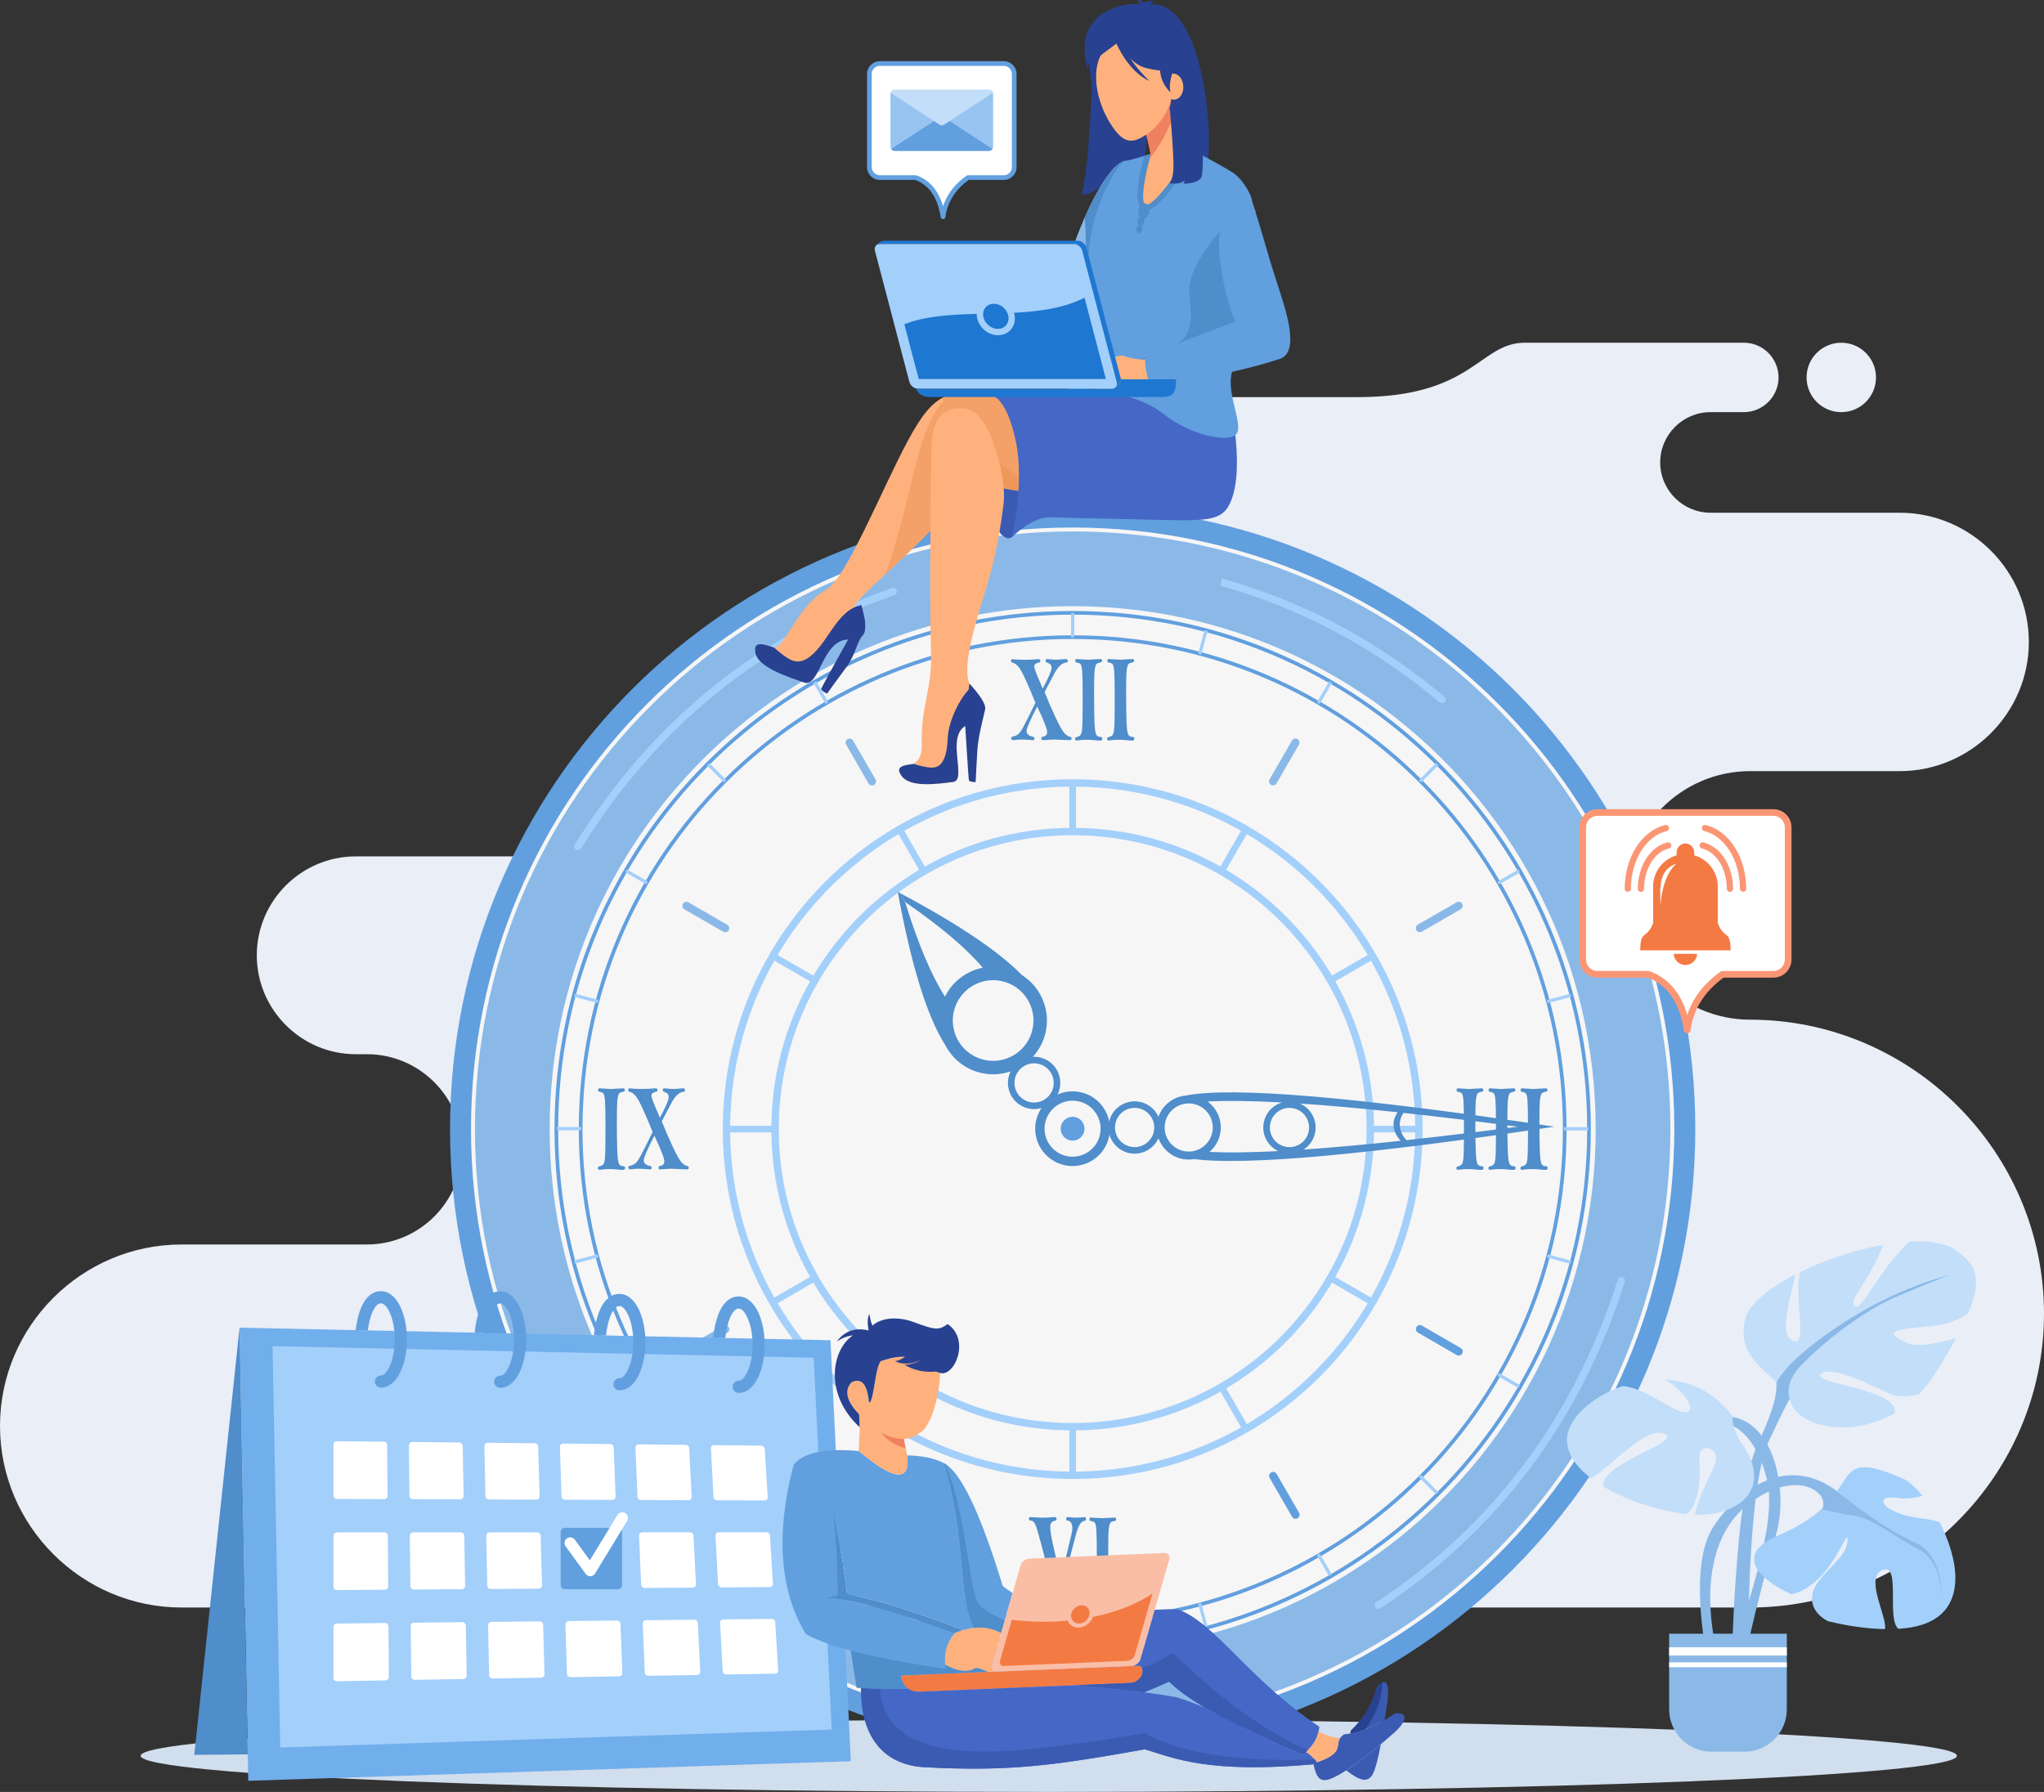 <?xml version="1.0" encoding="UTF-8"?><svg id="a" xmlns="http://www.w3.org/2000/svg" viewBox="0 0 1525.79 1337.77"><rect x="0" y="0" width="1525.79" height="1337.77" fill="#333333" stroke="none"/><path d="M1374.46,307.69c-14.31,0-25.91-11.61-25.91-25.92s11.61-25.91,25.91-25.91,25.92,11.6,25.92,25.91-11.6,25.92-25.92,25.92h0ZM273.97,929.08H135.5C60.98,929.08,0,990.05,0,1064.58H0c0,74.52,60.98,135.5,135.5,135.5H1306.38c120.68,0,219.41-98.74,219.41-219.41h0c0-120.68-98.73-219.42-219.41-219.43h0c-51.03,0-92.77-41.75-92.77-92.78h0c0-51.02,41.74-92.77,92.77-92.77h111.65c53.05,0,96.45-43.4,96.45-96.45h0c0-53.06-43.4-96.46-96.45-96.46h-141.19c-20.66,0-37.55-16.9-37.55-37.55h0c0-20.66,16.89-37.55,37.55-37.55h24.88c14.26,0,25.92-11.66,25.92-25.92h0c0-14.26-11.66-25.91-25.92-25.91h-163.31c-34.4,0-38.22,40.63-125.1,40.63h-201.46c-18.59,0-33.82,15.22-33.82,33.82h0c0,18.59,15.22,33.82,33.82,33.82h32.48c26.95,0,49,22.05,49,49h0c0,26.95-22.06,49-49,49h-97.74c-131.98,0-150.62,34.49-173.74,103.1-23.12,68.59-143.17,74.12-143.17,74.12h-164.15c-40.61,0-73.84,33.23-73.84,73.84h0c0,40.62,33.23,73.84,73.84,73.84h8.45c39.06,0,71.03,31.96,71.03,71.02h0c0,39.07-31.96,71.02-71.03,71.02h0Z" style="fill:#e9eef7; fill-rule:evenodd;"/><path d="M782.9,1337.77c373.38,0,677.9-12.12,677.9-26.98s-304.52-26.99-677.9-26.99-677.9,12.12-677.9,26.99,304.52,26.98,677.9,26.98Z" style="fill:#d1deed; fill-rule:evenodd;"/><g><g><path d="M800.72,1302.99c253.39,0,460.06-206.66,460.06-460.05s-206.67-460.06-460.06-460.06-460.05,206.66-460.05,460.06,206.66,460.05,460.05,460.05Z" style="fill:#f6f6f6; fill-rule:evenodd;"/><g><path d="M800.72,618.04c62.1,0,118.33,25.17,159.03,65.87,40.7,40.7,65.87,96.93,65.87,159.03s-25.17,118.33-65.87,159.03c-40.7,40.69-96.92,65.87-159.03,65.87s-118.32-25.17-159.02-65.87c-40.7-40.7-65.87-96.93-65.87-159.03s25.17-118.33,65.87-159.03c40.7-40.69,96.92-65.87,159.02-65.87h0Zm155.15,69.75c-39.71-39.71-94.56-64.26-155.15-64.26s-115.44,24.56-155.14,64.26c-39.7,39.71-64.26,94.56-64.26,155.14s24.56,115.44,64.26,155.14c39.71,39.71,94.56,64.26,155.14,64.26s115.44-24.56,155.15-64.26c39.7-39.71,64.26-94.56,64.26-155.14s-24.56-115.44-64.26-155.14Z" style="fill:#a3cffb; fill-rule:evenodd;"/><path d="M800.72,581.76c144.25,0,261.19,116.94,261.19,261.18,0,72.12-29.24,137.42-76.51,184.68-47.25,47.27-112.56,76.5-184.68,76.5s-137.42-29.23-184.68-76.5c-47.26-47.26-76.5-112.56-76.5-184.68,0-144.24,116.94-261.18,261.18-261.18h0Zm255.7,261.18c0-141.21-114.48-255.69-255.7-255.69s-255.69,114.48-255.69,255.69c0,70.61,28.62,134.53,74.89,180.8,46.27,46.27,110.19,74.89,180.8,74.89s134.54-28.62,180.8-74.89c46.27-46.27,74.89-110.19,74.89-180.8Z" style="fill:#a3cffb; fill-rule:evenodd;"/><rect x="798.26" y="586.41" width="4.92" height="32.51" style="fill:#a3cffb;"/><rect x="904.61" y="632.39" width="32.51" height="4.92" transform="translate(-89.15 1115.37) rotate(-60.03)" style="fill:#a3cffb;"/><rect x="992.55" y="720.34" width="32.51" height="4.92" transform="translate(-226.35 602.3) rotate(-30.05)" style="fill:#a3cffb;"/><rect x="1024.75" y="840.48" width="32.51" height="4.91" style="fill:#a3cffb;"/><rect x="1006.35" y="946.83" width="4.91" height="32.51" transform="translate(-329.98 1354.05) rotate(-59.95)" style="fill:#a3cffb;"/><rect x="918.4" y="1034.77" width="4.91" height="32.51" transform="translate(-401.98 600.76) rotate(-29.98)" style="fill:#a3cffb;"/><rect x="798.26" y="1066.96" width="4.92" height="32.51" style="fill:#a3cffb;"/><rect x="664.33" y="1048.57" width="32.51" height="4.92" transform="translate(-569.88 1115.85) rotate(-60.04)" style="fill:#a3cffb;"/><rect x="576.38" y="960.62" width="32.51" height="4.91" transform="translate(-402.22 425.5) rotate(-30.01)" style="fill:#a3cffb;"/><rect x="544.19" y="840.48" width="32.51" height="4.91" style="fill:#a3cffb;"/><rect x="590.18" y="706.54" width="4.92" height="32.51" transform="translate(-329.67 874.5) rotate(-59.99)" style="fill:#a3cffb;"/><rect x="678.12" y="618.6" width="4.92" height="32.51" transform="translate(-226.07 424.59) rotate(-29.95)" style="fill:#a3cffb;"/></g><g><path d="M800.72,474.28c101.8,0,193.98,41.26,260.69,107.98,66.71,66.71,107.98,158.88,107.98,260.69s-41.27,193.98-107.98,260.69c-66.72,66.72-158.89,107.98-260.69,107.98s-193.97-41.26-260.69-107.98c-66.71-66.71-107.98-158.88-107.98-260.69s41.26-193.97,107.98-260.69c66.72-66.72,158.88-107.98,260.69-107.98h0Zm258.75,109.92c-66.22-66.22-157.7-107.17-258.75-107.17s-192.52,40.96-258.74,107.17c-66.22,66.22-107.17,157.7-107.17,258.75s40.96,192.53,107.17,258.75c66.22,66.21,157.7,107.17,258.74,107.17s192.53-40.96,258.75-107.17c66.22-66.21,107.18-157.7,107.18-258.75s-40.95-192.52-107.18-258.75Z" style="fill:#619fdf; fill-rule:evenodd;"/><path d="M800.72,456.13c106.81,0,203.52,43.29,273.52,113.29,70,70,113.29,166.7,113.29,273.52s-43.29,203.52-113.29,273.52c-70,69.99-166.71,113.29-273.52,113.29s-203.51-43.29-273.51-113.29c-70-70-113.29-166.71-113.29-273.52s43.29-203.52,113.29-273.52c70-69.99,166.7-113.29,273.51-113.29h0Zm271.58,115.23c-69.51-69.51-165.52-112.49-271.58-112.49s-202.07,42.99-271.57,112.49c-69.5,69.5-112.49,165.52-112.49,271.57s42.99,202.07,112.49,271.57c69.5,69.51,165.52,112.49,271.57,112.49s202.07-42.98,271.58-112.49c69.5-69.5,112.49-165.51,112.49-271.57s-42.99-202.07-112.49-271.57Z" style="fill:#619fdf; fill-rule:evenodd;"/><path d="M1088.39,812.49c.72,0,2.18,.09,4.38,.27,1.68,.14,3.01,.2,4,.2l9.31-.46c.78,0,1.18,.41,1.18,1.23,0,.74-.35,1.16-1.06,1.29-1.6,.25-2.67,.68-3.21,1.34-.54,.66-.95,2.16-1.24,4.52-.3,2.38-.44,7.7-.44,16.04,0,9.56,.1,16.97,.31,22.19,.2,5.22,.6,8.44,1.23,9.67,.62,1.22,1.66,1.84,3.1,1.84,1.01,0,1.5,.4,1.5,1.19,0,1.07-.54,1.6-1.61,1.6-.3,0-.75-.01-1.34-.05-3.81-.4-6.41-.6-7.81-.6-3.05,0-5.32,.12-6.77,.39-.77,.1-1.31,.17-1.63,.17-.76,0-1.13-.44-1.13-1.3,0-.68,.3-1.09,.93-1.21,1.71-.34,2.86-1.05,3.46-2.15,.59-1.1,.95-3.77,1.07-7.97,.12-4.21,.19-10.73,.19-19.61,0-9.34-.12-15.6-.33-18.77-.23-3.15-.6-5.09-1.11-5.82-.5-.73-1.49-1.18-2.93-1.37-.76-.09-1.16-.56-1.16-1.41,0-.79,.38-1.2,1.12-1.2h0Zm23.92,0c.72,0,2.17,.09,4.38,.27,1.67,.14,3.01,.2,4,.2l9.3-.46c.79,0,1.18,.41,1.18,1.23,0,.74-.36,1.16-1.07,1.29-1.6,.25-2.66,.68-3.2,1.34-.54,.66-.95,2.16-1.24,4.52-.3,2.38-.45,7.7-.45,16.04,0,9.56,.11,16.97,.31,22.19,.2,5.22,.62,8.44,1.23,9.67,.62,1.22,1.65,1.84,3.1,1.84,1,0,1.5,.4,1.5,1.19,0,1.07-.54,1.6-1.61,1.6-.3,0-.74-.01-1.34-.05-3.81-.4-6.41-.6-7.8-.6-3.06,0-5.32,.12-6.78,.39-.76,.1-1.31,.17-1.63,.17-.75,0-1.13-.44-1.13-1.3,0-.68,.31-1.09,.93-1.21,1.72-.34,2.87-1.05,3.47-2.15,.59-1.1,.94-3.77,1.06-7.97,.12-4.21,.19-10.73,.19-19.61,0-9.34-.12-15.6-.33-18.77-.22-3.15-.59-5.09-1.1-5.82-.51-.73-1.49-1.18-2.93-1.37-.77-.09-1.15-.56-1.15-1.41,0-.79,.36-1.2,1.11-1.2h0Zm23.92,0c.71,0,2.17,.09,4.37,.27,1.68,.14,3.01,.2,4,.2l9.31-.46c.79,0,1.18,.41,1.18,1.23,0,.74-.36,1.16-1.07,1.29-1.61,.25-2.67,.68-3.2,1.34-.55,.66-.96,2.16-1.25,4.52-.3,2.38-.44,7.7-.44,16.04,0,9.56,.11,16.97,.31,22.19,.2,5.22,.61,8.44,1.23,9.67,.62,1.22,1.66,1.84,3.1,1.84,1.01,0,1.5,.4,1.5,1.19,0,1.07-.54,1.6-1.61,1.6-.3,0-.75-.01-1.34-.05-3.81-.4-6.41-.6-7.81-.6-3.05,0-5.32,.12-6.78,.39-.76,.1-1.31,.17-1.63,.17-.76,0-1.13-.44-1.13-1.3,0-.68,.31-1.09,.93-1.21,1.72-.34,2.87-1.05,3.46-2.15,.6-1.1,.95-3.77,1.07-7.97,.12-4.21,.18-10.73,.18-19.61,0-9.34-.11-15.6-.33-18.77-.23-3.15-.59-5.09-1.11-5.82-.5-.73-1.48-1.18-2.93-1.37-.76-.09-1.15-.56-1.15-1.41,0-.79,.38-1.2,1.12-1.2Z" style="fill:#4f8dcb; fill-rule:evenodd;"/><path d="M790.41,1194.29h-2.46l-5.56-21.78c-1.38-5.5-3.15-12.22-5.27-20.17-2.13-7.94-3.5-12.57-4.12-13.87-.61-1.3-1.17-2.15-1.68-2.57-.49-.41-1.26-.7-2.28-.82-.65-.03-.99-.43-.99-1.21,0-.86,.38-1.3,1.15-1.3l8.21,.46c2.84,0,5.67-.12,8.46-.39,.78-.05,1.24-.07,1.39-.07,.97,0,1.46,.49,1.46,1.5,0,.66-.44,1.08-1.31,1.24-2.3,.41-3.46,1.96-3.46,4.64,0,4.63,2.66,17.16,7.97,37.54,1.77-6.68,3.46-13.44,5.08-20.23l2.96-12.47c.34-1.52,.52-2.98,.52-4.36s-.33-2.63-1-3.64c-.65-.99-1.4-1.5-2.23-1.53-.93-.07-1.39-.46-1.39-1.24,0-.97,.38-1.45,1.12-1.45,.57,0,1.28,.04,2.13,.14,1.71,.22,3.27,.33,4.63,.33,1.44,0,2.7-.09,3.82-.28,.83-.12,1.53-.18,2.06-.18,.71,0,1.06,.46,1.06,1.39,0,.77-.35,1.23-1.06,1.39-1.07,.23-1.99,.78-2.76,1.64-.77,.86-1.53,2.23-2.26,4.14-.73,1.89-1.97,6.17-3.67,12.85l-5.36,20.82c-2.56,10.17-4.29,16.65-5.17,19.47h0Zm23.93-61.35c.72,0,2.17,.09,4.38,.26,1.67,.14,3.01,.2,4,.2l9.3-.46c.79,0,1.18,.4,1.18,1.23,0,.74-.36,1.16-1.07,1.28-1.6,.25-2.67,.68-3.21,1.34-.54,.67-.94,2.17-1.23,4.53-.31,2.37-.45,7.7-.45,16.04,0,9.56,.11,16.96,.32,22.18,.19,5.22,.6,8.45,1.23,9.67,.62,1.23,1.66,1.84,3.1,1.84,1,0,1.5,.41,1.5,1.19,0,1.07-.54,1.6-1.61,1.6-.3,0-.74-.01-1.33-.04-3.81-.41-6.41-.61-7.81-.61-3.05,0-5.32,.13-6.78,.39-.76,.11-1.32,.17-1.63,.17-.75,0-1.13-.43-1.13-1.3,0-.68,.31-1.08,.93-1.21,1.72-.34,2.87-1.05,3.47-2.16,.59-1.1,.94-3.76,1.06-7.96,.13-4.21,.19-10.74,.19-19.62,0-9.34-.12-15.6-.33-18.76-.23-3.16-.59-5.1-1.1-5.83-.51-.73-1.49-1.18-2.93-1.37-.77-.09-1.15-.55-1.15-1.41,0-.79,.36-1.19,1.11-1.19Z" style="fill:#4f8dcb; fill-rule:evenodd;"/><path d="M778.38,513.95c4.37-8.12,6.57-13.2,6.57-15.24,0-1.05-.23-1.87-.69-2.48-.46-.62-1.39-1.15-2.77-1.61-.65-.19-.97-.65-.97-1.41s.38-1.19,1.15-1.19c.46,0,1.23,.06,2.34,.2,1.51,.17,2.79,.27,3.85,.27,1.45,0,3.36-.11,5.72-.31,1.11-.11,1.8-.15,2.05-.15,.97,0,1.46,.43,1.46,1.31,0,.81-.37,1.23-1.13,1.29-1.39,.06-2.78,.68-4.19,1.87-1.42,1.19-2.72,2.82-3.91,4.87-1.19,2.06-3.89,7.18-8.09,15.31,2.3,5.85,4.97,12.03,8.01,18.56,3.04,6.51,5.29,10.55,6.79,12.1,1.5,1.55,2.81,2.42,3.94,2.6,.95,.15,1.42,.6,1.42,1.35,0,.84-.49,1.26-1.45,1.26l-11.18-.46c-1.46,0-2.91,.06-4.34,.18-1.25,.08-2.06,.14-2.43,.17-.86-.02-1.4,0-1.61,.03-.3,.04-.52,.08-.69,.08-.59,0-.88-.42-.88-1.28,0-.75,.34-1.19,1.02-1.28,2.2-.3,3.3-1.45,3.3-3.44,0-2.29-2.48-8.69-7.44-19.14-5.29,10.26-7.94,16.37-7.94,18.38,0,2.14,1.61,3.56,4.84,4.26,.71,.15,1.06,.54,1.06,1.16,0,.9-.36,1.35-1.08,1.35-.36,0-1.26-.07-2.76-.2-1.79-.17-3.59-.26-5.39-.26-1.7,0-3.01,.06-3.96,.18-1.21,.19-2.02,.28-2.42,.28-1.17,0-1.76-.46-1.76-1.39,0-.68,.31-1.09,.94-1.21,1.83-.37,3.29-1.02,4.38-1.95,1.08-.94,2.4-2.86,3.96-5.76,1.56-2.9,4.51-8.77,8.83-17.61-5.12-12.55-8.7-20.56-10.71-24-2-3.44-4.11-5.4-6.31-5.88-.81-.19-1.21-.65-1.21-1.39,0-.87,.37-1.3,1.11-1.3,.4,0,.91,.06,1.58,.17,1.29,.2,4.09,.3,8.39,.3,1.8,0,3.97-.09,6.51-.28,1.53-.12,2.42-.18,2.67-.18,1.09,0,1.64,.41,1.64,1.25s-.44,1.29-1.31,1.35c-.51,.06-1.17,.31-2,.74-.83,.45-1.24,1.13-1.24,2.08,0,.86,.42,2.37,1.28,4.58,.84,2.19,2.52,6.17,5.04,11.94h0Zm25.41-21.93c.71,0,2.17,.09,4.37,.26,1.68,.14,3.01,.2,4.01,.2l9.3-.46c.79,0,1.18,.4,1.18,1.22,0,.74-.36,1.16-1.07,1.29-1.61,.25-2.67,.68-3.21,1.33-.54,.67-.95,2.17-1.24,4.53-.29,2.37-.44,7.7-.44,16.03,0,9.56,.1,16.97,.3,22.19,.2,5.22,.61,8.44,1.24,9.67,.62,1.23,1.66,1.84,3.1,1.84,1,0,1.5,.4,1.5,1.19,0,1.07-.54,1.59-1.61,1.59-.3,0-.75-.01-1.33-.04-3.81-.4-6.42-.6-7.81-.6-3.05,0-5.32,.12-6.78,.39-.76,.12-1.31,.17-1.63,.17-.76,0-1.13-.44-1.13-1.3,0-.68,.31-1.08,.94-1.21,1.71-.34,2.86-1.05,3.46-2.15,.6-1.1,.95-3.76,1.07-7.96,.12-4.22,.18-10.74,.18-19.62,0-9.35-.11-15.6-.33-18.76-.23-3.17-.59-5.1-1.1-5.82-.51-.73-1.49-1.18-2.94-1.37-.77-.09-1.15-.56-1.15-1.41,0-.79,.37-1.19,1.12-1.19h0Zm23.91,0c.72,0,2.18,.09,4.38,.26,1.68,.14,3.01,.2,4,.2l9.31-.46c.78,0,1.18,.4,1.18,1.22,0,.74-.35,1.16-1.06,1.29-1.61,.25-2.67,.68-3.21,1.33-.54,.67-.95,2.17-1.24,4.53-.3,2.37-.44,7.7-.44,16.03,0,9.56,.1,16.97,.3,22.19,.2,5.22,.61,8.44,1.24,9.67,.62,1.23,1.66,1.84,3.1,1.84,1.01,0,1.5,.4,1.5,1.19,0,1.07-.54,1.59-1.61,1.59-.31,0-.75-.01-1.34-.04-3.81-.4-6.41-.6-7.81-.6-3.05,0-5.32,.12-6.78,.39-.77,.12-1.32,.17-1.63,.17-.75,0-1.13-.44-1.13-1.3,0-.68,.31-1.08,.93-1.21,1.71-.34,2.86-1.05,3.46-2.15,.59-1.1,.95-3.76,1.07-7.96,.12-4.22,.18-10.74,.18-19.62,0-9.35-.11-15.6-.33-18.76-.23-3.17-.59-5.1-1.11-5.82-.5-.73-1.49-1.18-2.93-1.37-.76-.09-1.15-.56-1.15-1.41,0-.79,.37-1.19,1.11-1.19Z" style="fill:#4f8dcb; fill-rule:evenodd;"/><path d="M447.55,812.49c.71,0,2.17,.09,4.38,.27,1.67,.14,3.01,.2,4,.2l9.31-.46c.79,0,1.18,.41,1.18,1.23,0,.74-.35,1.16-1.06,1.29-1.61,.25-2.67,.68-3.21,1.34-.54,.66-.95,2.16-1.24,4.52-.3,2.38-.44,7.7-.44,16.04,0,9.56,.1,16.97,.31,22.19,.2,5.22,.61,8.44,1.23,9.67,.62,1.22,1.66,1.84,3.1,1.84,1.01,0,1.5,.4,1.5,1.19,0,1.07-.54,1.6-1.61,1.6-.3,0-.74-.01-1.33-.05-3.81-.4-6.41-.6-7.81-.6-3.05,0-5.32,.12-6.77,.39-.77,.1-1.31,.17-1.63,.17-.76,0-1.13-.44-1.13-1.3,0-.68,.31-1.09,.93-1.21,1.71-.34,2.86-1.05,3.46-2.15,.59-1.1,.95-3.77,1.07-7.97,.12-4.21,.19-10.73,.19-19.61,0-9.34-.11-15.6-.33-18.77-.23-3.15-.59-5.09-1.11-5.82-.5-.73-1.49-1.18-2.93-1.37-.77-.09-1.15-.56-1.15-1.41,0-.79,.37-1.2,1.12-1.2h0Zm45.05,21.94c4.37-8.12,6.56-13.2,6.56-15.24,0-1.05-.23-1.87-.68-2.48-.45-.62-1.39-1.15-2.77-1.61-.65-.19-.97-.65-.97-1.41s.38-1.2,1.15-1.2c.46,0,1.24,.07,2.34,.2,1.51,.17,2.79,.26,3.85,.26,1.45,0,3.36-.1,5.72-.31,1.12-.11,1.8-.16,2.06-.16,.97,0,1.46,.44,1.46,1.32,0,.81-.37,1.22-1.13,1.29-1.38,.06-2.78,.68-4.19,1.87-1.42,1.19-2.72,2.82-3.91,4.86-1.19,2.06-3.89,7.17-8.09,15.31,2.3,5.85,4.97,12.04,8,18.56,3.04,6.51,5.29,10.55,6.8,12.1,1.5,1.55,2.81,2.41,3.94,2.6,.96,.16,1.43,.61,1.43,1.35,0,.84-.49,1.25-1.46,1.25l-11.18-.46c-1.46,0-2.91,.06-4.34,.19-1.25,.08-2.06,.14-2.42,.17-.87-.02-1.41,0-1.61,.03-.3,.04-.53,.07-.69,.07-.59,0-.88-.41-.88-1.26,0-.76,.34-1.2,1.02-1.29,2.2-.29,3.3-1.44,3.3-3.44,0-2.3-2.48-8.69-7.44-19.15-5.29,10.26-7.95,16.38-7.95,18.38,0,2.13,1.62,3.57,4.84,4.26,.72,.15,1.07,.54,1.07,1.16,0,.9-.36,1.34-1.09,1.34-.35,0-1.26-.06-2.76-.2-1.79-.17-3.59-.27-5.39-.27-1.7,0-3.01,.06-3.96,.19-1.21,.19-2.02,.28-2.42,.28-1.17,0-1.76-.46-1.76-1.39,0-.68,.31-1.08,.94-1.21,1.83-.37,3.29-1.02,4.38-1.95,1.08-.94,2.4-2.86,3.96-5.76,1.56-2.9,4.51-8.77,8.83-17.62-5.12-12.55-8.7-20.55-10.71-24-2.01-3.44-4.12-5.4-6.32-5.88-.81-.19-1.21-.65-1.21-1.39,0-.87,.37-1.31,1.12-1.31,.39,0,.91,.07,1.58,.17,1.29,.2,4.09,.29,8.39,.29,1.8,0,3.97-.09,6.51-.28,1.53-.12,2.42-.19,2.67-.19,1.09,0,1.63,.42,1.63,1.26s-.44,1.29-1.3,1.35c-.5,.06-1.17,.31-1.99,.74-.83,.45-1.24,1.13-1.24,2.08,0,.85,.42,2.38,1.27,4.57,.85,2.2,2.52,6.18,5.05,11.95Z" style="fill:#4f8dcb; fill-rule:evenodd;"/><path d="M968.53,551.76h0c1.44,.83,1.93,2.67,1.1,4.11l-16.73,28.98c-.83,1.43-2.67,1.93-4.11,1.1h0c-1.43-.83-1.93-2.67-1.1-4.11l16.73-28.98c.83-1.43,2.68-1.93,4.11-1.1Z" style="fill:#8ab9e8; fill-rule:evenodd;"/><path d="M1091.47,674.67h0c.83,1.44,.33,3.29-1.1,4.12l-28.99,16.73c-1.43,.83-3.28,.34-4.11-1.1h0c-.83-1.44-.33-3.28,1.1-4.12l28.98-16.73c1.43-.83,3.28-.33,4.11,1.1Z" style="fill:#8ab9e8; fill-rule:evenodd;"/><path d="M1091.52,1010.49h0c-.83,1.44-2.68,1.93-4.11,1.1l-28.99-16.73c-1.43-.82-1.92-2.67-1.1-4.11h0c.83-1.43,2.68-1.92,4.11-1.1l28.98,16.73c1.44,.83,1.93,2.67,1.1,4.1Z" style="fill:#619fdf; fill-rule:evenodd;"/><path d="M968.61,1133.44h0c-1.44,.83-3.28,.33-4.11-1.1l-16.73-28.98c-.83-1.44-.33-3.28,1.1-4.11h0c1.44-.83,3.28-.33,4.11,1.1l16.73,28.99c.83,1.43,.33,3.28-1.1,4.11Z" style="fill:#619fdf; fill-rule:evenodd;"/><path d="M632.78,1133.48h0c-1.44-.84-1.93-2.68-1.1-4.12l16.73-28.98c.83-1.43,2.68-1.92,4.11-1.1h0c1.43,.84,1.93,2.68,1.1,4.11l-16.73,28.99c-.83,1.43-2.68,1.92-4.11,1.1Z" style="fill:#8ab9e8; fill-rule:evenodd;"/><path d="M509.84,1010.57h0c-.83-1.43-.33-3.28,1.1-4.11l28.98-16.73c1.43-.83,3.28-.33,4.11,1.1h0c.83,1.44,.33,3.29-1.1,4.11l-28.98,16.73c-1.43,.83-3.28,.33-4.11-1.1Z" style="fill:#8ab9e8; fill-rule:evenodd;"/><path d="M509.8,674.74h0c.83-1.43,2.68-1.92,4.11-1.1l28.98,16.73c1.43,.83,1.93,2.68,1.1,4.11h0c-.83,1.44-2.68,1.93-4.11,1.1l-28.98-16.73c-1.43-.82-1.93-2.67-1.1-4.11Z" style="fill:#8ab9e8; fill-rule:evenodd;"/><path d="M632.71,551.8h0c1.43-.83,3.28-.33,4.11,1.1l16.73,28.98c.83,1.44,.33,3.28-1.1,4.11h0c-1.43,.83-3.28,.33-4.11-1.1l-16.73-28.98c-.83-1.43-.33-3.28,1.1-4.11Z" style="fill:#8ab9e8; fill-rule:evenodd;"/></g><g><path d="M809.07,816.03c14.69,4.65,22.82,20.31,18.17,35-4.64,14.69-20.31,22.82-34.99,18.18-14.69-4.64-22.83-20.31-18.19-35,4.65-14.69,20.32-22.82,35.01-18.18h0Zm-2.11,6.65c-11.01-3.48-22.76,2.62-26.25,13.64-3.49,11.01,2.62,22.76,13.63,26.25,11.02,3.48,22.77-2.62,26.25-13.64,3.49-11.01-2.62-22.76-13.63-26.25Z" style="fill:#4f8dcb; fill-rule:evenodd;"/><path d="M762.9,727.97c15,9.52,22.35,28.26,16.74,46-6.7,21.13-29.25,32.86-50.4,26.17-10.9-3.45-19.3-11.12-23.95-20.63,.14,.29,.28,.57,.43,.86-13.61-21.22-25.46-59.4-35.56-114.51l5.75,7.67c26.45,18.34,45.68,34.65,57.69,48.94-12.01,2.37-22.62,10.19-28.24,21.6l.03-.07c-10.13-15.77-20.02-39.21-29.65-70.35l-5.58-7.79c44.24,23.44,75.15,44.15,92.74,62.12h0Zm-57.55,16.12c-.66,1.34-.33,.66,0,0h0Zm45.09-10.94c-15.85-5.01-32.78,3.78-37.8,19.63-5.02,15.86,3.78,32.78,19.63,37.8,15.85,5.01,32.78-3.78,37.8-19.63,5.01-15.85-3.78-32.78-19.63-37.8Z" style="fill:#4f8dcb; fill-rule:evenodd;"/><path d="M777.82,789.84c10.28,3.25,15.99,14.22,12.73,24.51-3.25,10.28-14.23,15.98-24.51,12.73-10.28-3.25-15.99-14.22-12.73-24.5,3.25-10.28,14.23-15.99,24.51-12.73h0Zm-1.47,4.66c-7.71-2.44-15.94,1.83-18.38,9.54-2.44,7.71,1.84,15.95,9.55,18.38,7.71,2.44,15.94-1.84,18.38-9.54,2.44-7.72-1.84-15.95-9.55-18.38Z" style="fill:#4f8dcb; fill-rule:evenodd;"/><path d="M901.4,822.34c14.37-.77,32.88-.54,55.53,.69-5.98,1.79-10.99,6.42-13.01,12.81-2.98,9.4,1.54,19.38,10.19,23.51-20.62,1.06-37.7,1.26-51.25,.61,3.3-2.82,5.89-6.56,7.3-11,3.22-10.21-.74-20.97-9.05-26.82l.28,.2h0Zm148.42,28.86c-5.77-6.74-6.5-13.54-2.18-20.39,25.75,2.78,54.22,6.22,85.4,10.32-30.31,3.97-58.04,7.34-83.22,10.07h0Zm-6.52-20.86c-27.47-2.89-51.78-5.09-72.93-6.49,9.05,3.94,13.84,14.16,10.8,23.79-1.45,4.55-4.4,8.21-8.14,10.58,21.11-1.45,45.29-3.63,72.54-6.56-6.28-7.04-7.04-14.15-2.27-21.32h0Zm-190.46-7.23c-10.28-3.25-21.25,2.45-24.5,12.73-3.25,10.29,2.45,21.26,12.73,24.51,9.55,3.02,19.69-1.68,23.7-10.6,2.43,6.83,7.91,12.47,15.34,14.82,3.79,1.2,7.64,1.4,11.3,.77,38.96,4.9,128.57-3.17,268.84-24.22-148.48-22.29-240.21-30.04-275.18-23.24-9.02,.86-17.12,6.83-20.31,15.83-2.2-4.89-6.4-8.85-11.92-10.6h0Zm114.13,4.66c-7.71-2.44-15.95,1.83-18.38,9.54-2.45,7.71,1.84,15.95,9.55,18.38,7.71,2.44,15.94-1.84,18.38-9.54,2.43-7.71-1.84-15.95-9.55-18.38h0Zm-72.98-9.05c.19,.06,.38,.12,.57,.17-.19-.06-.38-.12-.57-.17h0Zm-1.23,5.88c-9.46-2.99-19.57,2.25-22.55,11.71-2.99,9.46,2.25,19.56,11.72,22.55,9.46,2.99,19.55-2.25,22.54-11.71,2.99-9.46-2.25-19.57-11.71-22.55h0Zm-41.38,3.17c7.71,2.43,11.99,10.67,9.55,18.38-2.44,7.71-10.67,11.98-18.38,9.54-7.71-2.43-11.99-10.67-9.55-18.38,2.43-7.71,10.67-11.98,18.38-9.54Z" style="fill:#4f8dcb; fill-rule:evenodd;"/><path d="M800.66,833.72c4.91,0,8.89,3.99,8.89,8.9s-3.98,8.9-8.89,8.9-8.9-3.99-8.9-8.9,3.99-8.9,8.9-8.9Z" style="fill:#619fdf; fill-rule:evenodd;"/></g><path d="M410.31,842.94c0-215.62,174.79-390.41,390.41-390.41,91.26,0,175.21,31.31,241.69,83.78,90.59,71.5,148.73,182.28,148.73,306.63s-58.14,235.13-148.73,306.63c-66.48,52.47-150.42,83.78-241.69,83.78-215.62,0-390.41-174.79-390.41-390.41h0Zm632.09-375.13c-69.64-44.96-152.62-71.06-241.69-71.06-246.42,0-446.18,199.76-446.18,446.19s199.76,446.19,446.18,446.19c89.07,0,172.04-26.1,241.69-71.06,123.05-79.44,204.5-217.77,204.5-375.13s-81.45-295.69-204.5-375.13Z" style="fill:#8ab9e8; fill-rule:evenodd;"/><path d="M351.59,842.94c0-248.05,201.08-449.13,449.12-449.13s449.13,201.08,449.13,449.13-201.09,449.13-449.13,449.13-449.12-201.08-449.12-449.13h0Zm913.9,0c0-256.69-208.09-464.78-464.78-464.78s-464.77,208.09-464.77,464.78,208.08,464.78,464.77,464.78,464.78-208.09,464.78-464.78Z" style="fill:#619fdf; fill-rule:evenodd;"/><rect x="799.51" y="457.66" width="2.43" height="18.14" style="fill:#a3cffb;"/><rect x="888.94" y="478.34" width="18.14" height="2.43" transform="translate(201.4 1221.94) rotate(-74.93)" style="fill:#a3cffb;"/><polygon points="992.14 508.66 994.25 509.87 985.17 525.58 983.07 524.37 992.14 508.66" style="fill:#a3cffb; fill-rule:evenodd;"/><rect x="1057.42" y="575.65" width="18.15" height="2.43" transform="translate(-95.49 923.26) rotate(-45.01)" style="fill:#a3cffb;"/><polygon points="1133.47 649.14 1134.69 651.24 1118.97 660.32 1117.76 658.22 1133.47 649.14" style="fill:#a3cffb; fill-rule:evenodd;"/><polygon points="1172.21 741.87 1172.84 744.22 1155.31 748.91 1154.68 746.57 1172.21 741.87" style="fill:#a3cffb; fill-rule:evenodd;"/><rect x="1167.48" y="841.47" width="18.14" height="2.43" style="fill:#a3cffb;"/><polygon points="1172.8 941.15 1172.17 943.49 1154.65 938.79 1155.28 936.45 1172.8 941.15" style="fill:#a3cffb; fill-rule:evenodd;"/><polygon points="1134.62 1034.1 1133.4 1036.21 1117.69 1027.14 1118.9 1025.03 1134.62 1034.1" style="fill:#a3cffb; fill-rule:evenodd;"/><rect x="1065.19" y="1099.39" width="2.43" height="18.14" transform="translate(-471.39 1075.68) rotate(-44.89)" style="fill:#a3cffb;"/><polygon points="994.14 1175.43 992.03 1176.64 982.96 1160.93 985.06 1159.72 994.14 1175.43" style="fill:#a3cffb; fill-rule:evenodd;"/><polygon points="901.4 1214.17 899.06 1214.8 894.37 1197.27 896.71 1196.64 901.4 1214.17" style="fill:#a3cffb; fill-rule:evenodd;"/><rect x="799.38" y="1209.44" width="2.43" height="18.14" style="fill:#a3cffb;"/><polygon points="702.13 1214.76 699.79 1214.14 704.48 1196.61 706.83 1197.24 702.13 1214.76" style="fill:#a3cffb; fill-rule:evenodd;"/><polygon points="609.18 1176.58 607.07 1175.37 616.14 1159.65 618.25 1160.87 609.18 1176.58" style="fill:#a3cffb; fill-rule:evenodd;"/><rect x="525.74" y="1107.15" width="18.15" height="2.43" transform="translate(-626.75 701.83) rotate(-44.95)" style="fill:#a3cffb;"/><rect x="466.02" y="1029.29" width="18.15" height="2.43" transform="translate(-451.88 376) rotate(-30.02)" style="fill:#a3cffb;"/><rect x="428.49" y="938.63" width="18.14" height="2.43" transform="translate(-227.63 144.68) rotate(-14.95)" style="fill:#a3cffb;"/><rect x="415.69" y="841.34" width="18.15" height="2.43" style="fill:#a3cffb;"/><rect x="436.38" y="736.2" width="2.43" height="18.14" transform="translate(-395.29 975.96) rotate(-75.06)" style="fill:#a3cffb;"/><rect x="473.94" y="645.54" width="2.43" height="18.15" transform="translate(-329.35 738.65) rotate(-59.99)" style="fill:#a3cffb;"/><rect x="533.69" y="567.71" width="2.43" height="18.14" transform="translate(-251.14 546.26) rotate(-44.93)" style="fill:#a3cffb;"/><polygon points="607.18 509.81 609.28 508.59 618.36 524.3 616.25 525.52 607.18 509.81" style="fill:#a3cffb; fill-rule:evenodd;"/><polygon points="699.91 471.07 702.26 470.44 706.96 487.97 704.61 488.6 699.91 471.07" style="fill:#a3cffb; fill-rule:evenodd;"/></g><path d="M912.15,431.93c11.49,3.2,22.78,6.84,33.88,10.93,47.61,17.55,91.67,43.32,132.17,77.29,1.15,.97,1.31,2.69,.34,3.86-.97,1.15-2.7,1.31-3.86,.33-40.01-33.56-83.53-59.01-130.56-76.35-10.92-4.02-22.03-7.61-33.31-10.76l1.34-5.31Z" style="fill:#a3cffb; fill-rule:evenodd;"/><path d="M586.68,1210.47c-10.27-6.06-20.23-12.51-29.9-19.33-41.45-29.28-77.34-65.57-107.66-108.86-.86-1.24-.57-2.95,.67-3.81,1.24-.86,2.95-.57,3.81,.67,29.96,42.78,65.41,78.63,106.35,107.54,9.5,6.71,19.3,13.05,29.4,19.01l-2.67,4.79Z" style="fill:#f6eae0; fill-rule:evenodd;"/><path d="M433.75,633.39c-.8,1.29-2.49,1.68-3.78,.88-1.28-.8-1.67-2.49-.88-3.78,28.98-46.39,63.19-85.55,102.65-117.46,39.46-31.9,84.15-56.55,134.07-73.94,1.43-.49,2.99,.26,3.48,1.69,.5,1.43-.25,2.99-1.68,3.49-49.32,17.18-93.47,41.53-132.44,73.04-38.97,31.51-72.78,70.21-101.43,116.09Z" style="fill:#a3cffb; fill-rule:evenodd;"/><path d="M1207.73,955.29c.46-1.45,2-2.24,3.44-1.78,1.44,.46,2.24,2,1.77,3.44-16.68,52.09-40.24,98.46-70.64,139.08-30.41,40.62-67.68,75.49-111.79,104.61-1.26,.83-2.96,.49-3.79-.78-.83-1.26-.49-2.96,.77-3.79,43.59-28.77,80.4-63.22,110.44-103.34,30.02-40.12,53.29-85.93,69.8-137.45Z" style="fill:#a3cffb; fill-rule:evenodd;"/></g><g><polygon points="178.84 991.17 619.95 1000.57 635.12 1314.81 185.32 1329.45 178.84 991.17" style="fill:#71aeec; fill-rule:evenodd;"/><polygon points="203.45 1004.97 209.19 1304.6 620.83 1291.2 607.43 1013.58 203.45 1004.97" style="fill:#a3cffb; fill-rule:evenodd;"/><polygon points="184.94 1309.72 145.02 1310.1 178.84 991.17 184.94 1309.72" style="fill:#4f8dcb; fill-rule:evenodd;"/><path d="M532.37,998.7c.55-5.82,1.99-13.71,4.87-19.82,2.98-6.33,7.5-11,14.21-11,6,0,11.13,4.52,14.57,11.82,2.96,6.27,4.79,14.82,4.79,24.18s-1.83,17.9-4.79,24.18c-3.44,7.3-8.57,11.81-14.57,11.81-2.5,0-4.52-2.02-4.52-4.52s2.03-4.52,4.52-4.52c2.19,0,4.48-2.54,6.41-6.62,2.41-5.12,3.9-12.3,3.9-20.33s-1.5-15.22-3.9-20.33c-1.93-4.09-4.22-6.62-6.41-6.62-2.45,0-4.47,2.47-6.04,5.81-2.3,4.88-3.49,11.27-3.99,16.16l-9.05-.19h0Zm-266.88-5.69c.66-5.58,2.08-12.54,4.69-18.07,2.98-6.33,7.5-11,14.2-11,6,0,11.13,4.52,14.57,11.82,2.96,6.27,4.79,14.82,4.79,24.18s-1.83,17.9-4.79,24.18c-3.44,7.3-8.57,11.81-14.57,11.81-2.49,0-4.52-2.03-4.52-4.52s2.03-4.52,4.52-4.52c2.19,0,4.48-2.53,6.41-6.62,2.41-5.11,3.9-12.29,3.9-20.32s-1.49-15.22-3.9-20.33c-1.92-4.09-4.22-6.62-6.41-6.62-2.45,0-4.47,2.47-6.04,5.81-2.04,4.32-3.2,9.81-3.79,14.42l-9.06-.2h0Zm88.83,1.9c.55-5.82,1.99-13.73,4.88-19.86,2.98-6.33,7.5-11,14.21-11,6,0,11.13,4.52,14.57,11.82,2.96,6.27,4.79,14.82,4.79,24.17s-1.83,17.91-4.79,24.19c-3.44,7.3-8.57,11.81-14.57,11.81-2.5,0-4.52-2.03-4.52-4.52s2.03-4.52,4.52-4.52c2.19,0,4.48-2.53,6.41-6.62,2.41-5.11,3.9-12.3,3.9-20.33s-1.5-15.21-3.9-20.32c-1.93-4.09-4.22-6.62-6.41-6.62-2.46,0-4.47,2.47-6.04,5.81-2.31,4.89-3.5,11.3-3.99,16.2l-9.05-.19h0Zm89.02,1.9c.55-5.82,1.99-13.71,4.88-19.83,2.98-6.32,7.5-11,14.2-11,6,0,11.13,4.51,14.57,11.82,2.96,6.27,4.79,14.82,4.79,24.17s-1.83,17.91-4.79,24.18c-3.44,7.29-8.57,11.81-14.57,11.81-2.49,0-4.52-2.03-4.52-4.52s2.03-4.53,4.52-4.53c2.19,0,4.48-2.54,6.41-6.62,2.41-5.12,3.9-12.3,3.9-20.34s-1.49-15.21-3.9-20.32c-1.93-4.09-4.22-6.62-6.41-6.62-2.45,0-4.46,2.47-6.04,5.81-2.31,4.9-3.5,11.29-3.99,16.18l-9.05-.2Z" style="fill:#619fdf; fill-rule:evenodd;"/><path d="M251.37,1075.93c11.69,.13,23.38,.25,35.11,.36,1.39,.01,2.51,1.17,2.52,2.55,.09,12.6,.21,25.22,.3,37.83,0,1.37-1.13,2.47-2.52,2.47-11.79-.03-23.62-.06-35.37-.11-1.39,0-2.49-1.17-2.49-2.54v-38.07c0-1.39,1.06-2.49,2.46-2.48h0Zm.03,68.06h35.54c1.39,0,2.55,1.13,2.56,2.49,.09,12.62,.17,25.22,.27,37.83,.01,1.36-1.13,2.5-2.52,2.5-11.95,.08-23.91,.17-35.8,.25-1.43,0-2.52-1.13-2.52-2.51v-38.05c0-1.39,1.09-2.51,2.49-2.51h0Zm285.13-.05h35.54c1.39,0,2.61,1.04,2.69,2.35,.72,12.05,1.47,24.09,2.19,36.13,.08,1.31-1.03,2.4-2.46,2.4-11.93,.06-23.88,.17-35.81,.25-1.39,0-2.59-1.06-2.66-2.38-.63-12.12-1.3-24.26-1.92-36.37-.07-1.32,1.03-2.38,2.42-2.38h0Zm-57.02,.01c11.82,0,23.68-.01,35.54-.01,1.39,0,2.59,1.07,2.66,2.4,.6,12.16,1.19,24.31,1.79,36.46,.06,1.33-1.03,2.41-2.46,2.43-11.92,.07-23.88,.17-35.8,.25-1.39,0-2.6-1.08-2.66-2.4-.51-12.22-1.02-24.47-1.53-36.71-.05-1.33,1.06-2.4,2.46-2.4h0Zm-57.03,0h35.54c1.39,0,2.57,1.08,2.63,2.42,.48,12.26,.95,24.54,1.43,36.8,.05,1.34-1.06,2.43-2.49,2.44-11.95,.09-23.88,.17-35.8,.25-1.36,.01-2.55-1.08-2.59-2.42-.39-12.35-.77-24.7-1.16-37.05-.04-1.34,1.06-2.44,2.46-2.44h0Zm-57.02,.02h35.54c1.39,0,2.56,1.1,2.59,2.44,.33,12.39,.7,24.77,1.03,37.14,.03,1.34-1.1,2.44-2.46,2.46-11.95,.08-23.88,.16-35.8,.25-1.43,.02-2.6-1.09-2.63-2.43-.24-12.46-.52-24.92-.76-37.39-.03-1.34,1.09-2.46,2.49-2.46h0Zm-57.03,.02c11.82,0,23.68-.02,35.54-.02,1.39,0,2.57,1.12,2.59,2.48,.21,12.49,.46,24.99,.66,37.48,.02,1.36-1.13,2.46-2.52,2.47-11.95,.08-23.91,.17-35.8,.25-1.43,0-2.58-1.1-2.59-2.45-.12-12.56-.28-25.15-.4-37.73-.01-1.37,1.13-2.48,2.52-2.48h0Zm-56.99,68.06c11.95-.13,23.95-.27,35.97-.39,1.39-.01,2.58,1.09,2.59,2.47,.09,12.6,.18,25.22,.27,37.84,.01,1.37-1.13,2.48-2.56,2.51-12.09,.2-24.18,.42-36.24,.62-1.42,.02-2.55-1.08-2.55-2.46v-38.07c0-1.38,1.1-2.51,2.52-2.53h0Zm288.55-3.09c11.99-.12,23.98-.26,35.97-.39,1.43-.01,2.64,1.02,2.72,2.33,.72,12.04,1.45,24.11,2.19,36.15,.08,1.31-1,2.38-2.43,2.4-12.09,.21-24.18,.42-36.23,.63-1.43,.02-2.69-1-2.76-2.33-.66-12.11-1.3-24.25-1.92-36.39-.07-1.31,1.07-2.39,2.46-2.4h0Zm-57.73,.61c11.99-.12,23.98-.25,35.97-.37,1.43-.01,2.63,1.04,2.69,2.35,.6,12.19,1.17,24.34,1.79,36.5,.07,1.32-1,2.4-2.42,2.42-12.09,.2-24.19,.41-36.24,.62-1.43,.02-2.67-1.02-2.72-2.35-.51-12.25-1.02-24.49-1.53-36.73-.05-1.33,1.07-2.43,2.46-2.44h0Zm-57.69,.63c11.95-.13,23.95-.27,35.93-.39,1.43-.02,2.61,1.05,2.66,2.4,.48,12.26,.95,24.54,1.43,36.82,.05,1.33-1.03,2.42-2.45,2.44-12.09,.21-24.18,.41-36.24,.62-1.39,.02-2.61-1.02-2.66-2.36-.39-12.36-.77-24.72-1.16-37.07-.04-1.34,1.1-2.44,2.49-2.45h0Zm-57.69,.61c11.95-.13,23.95-.25,35.94-.38,1.39-.01,2.59,1.06,2.62,2.4,.33,12.39,.67,24.78,1.03,37.16,.04,1.35-1.06,2.46-2.46,2.48-12.09,.21-24.18,.42-36.23,.63-1.43,.02-2.63-1.05-2.66-2.4-.27-12.46-.53-24.93-.76-37.39-.03-1.37,1.1-2.48,2.52-2.49h0Zm-57.73,.61c11.95-.13,23.95-.25,35.97-.38,1.4-.01,2.57,1.08,2.59,2.43,.21,12.5,.42,25.01,.66,37.5,.03,1.37-1.1,2.47-2.52,2.5-12.09,.2-24.18,.41-36.24,.62-1.42,.02-2.61-1.06-2.62-2.43-.12-12.58-.28-25.16-.4-37.72-.01-1.38,1.13-2.51,2.56-2.53h0Zm223.92-132.54c11.69,.11,23.39,.23,35.11,.36,1.39,.02,2.61,1.1,2.69,2.41,.75,12.04,1.47,24.08,2.19,36.13,.08,1.32-1.03,2.39-2.43,2.38-11.79-.04-23.58-.08-35.37-.11-1.39,0-2.59-1.09-2.66-2.42-.62-12.14-1.23-24.25-1.89-36.39-.07-1.31,.96-2.38,2.36-2.37h0Zm-56.36-.59c11.69,.11,23.42,.23,35.1,.36,1.39,.01,2.59,1.13,2.66,2.46,.6,12.14,1.23,24.3,1.83,36.47,.06,1.31-1.03,2.39-2.43,2.38-11.82-.04-23.62-.08-35.41-.13-1.39,0-2.57-1.1-2.62-2.43-.51-12.24-.99-24.48-1.52-36.71-.06-1.34,1.03-2.41,2.39-2.4h0Zm-56.33-.6c11.66,.13,23.38,.23,35.11,.36,1.39,.02,2.57,1.13,2.62,2.47,.48,12.28,.95,24.54,1.43,36.82,.05,1.32-1.07,2.4-2.46,2.4-11.79-.04-23.61-.08-35.37-.12-1.36,0-2.55-1.11-2.59-2.46-.39-12.35-.74-24.7-1.13-37.05-.04-1.34,1.03-2.44,2.39-2.43h0Zm-56.33-.59c11.69,.12,23.42,.23,35.11,.36,1.36,.02,2.52,1.16,2.56,2.5,.36,12.38,.7,24.77,1.06,37.16,.04,1.34-1.1,2.44-2.46,2.44-11.79-.05-23.62-.09-35.37-.13-1.39,0-2.56-1.13-2.59-2.49-.24-12.46-.49-24.93-.76-37.39-.03-1.37,1.1-2.45,2.46-2.44h0Zm-56.33-.59c11.66,.12,23.39,.25,35.11,.36,1.36,.01,2.54,1.16,2.56,2.51,.21,12.51,.46,25,.66,37.49,.02,1.37-1.1,2.46-2.49,2.46-11.82-.03-23.62-.08-35.41-.13-1.39,0-2.51-1.13-2.52-2.51-.12-12.56-.25-25.15-.4-37.73-.01-1.37,1.1-2.47,2.49-2.46Z" style="fill:#fff; fill-rule:evenodd;"/></g><g><path d="M691.83,1227.18c.64,0,1.3-.22,1.83-.66,1.22-1.02,1.39-2.83,.38-4.05-13.88-16.69-21.53-37.86-21.53-59.61,0-10.41,1.71-20.64,5.07-30.4,.52-1.5-.28-3.14-1.78-3.65-1.5-.52-3.13,.28-3.65,1.78-3.57,10.36-5.37,21.21-5.37,32.27,0,23.08,8.11,45.55,22.85,63.28,.56,.67,1.38,1.03,2.21,1.03Z" style="fill:#fff; fill-rule:evenodd;"/><path d="M632.26,1190.07c23.02,4.37,51.91,13.35,86.64,26.92-2.35,.62-4.56,1.38-6.65,2.28-47.96-17.42-79.74-26.16-95.36-26.25,2.77-.97,5.54-1.62,8.3-1.96-.23-25.54-1.55-48.14-3.96-67.82,5.9,30.52,9.58,52.79,11.02,66.83Z" style="fill:#4f8dcb; fill-rule:evenodd;"/><path d="M718.9,1216.99c10.67-3.19,20.14-2.48,28.4,2.13l-6.93,24.07c-.78,2.73,.77,4.87,3.46,4.76l-6.42,.27c-2.89-1.62-5.87-2.64-8.94-3.07-5.85,3.72-13.55,2.91-23.07-2.43-.69-9.57,1.73-17.34,7.26-23.31-.13-.04-.26-.09-.39-.14,2.08-.9,4.3-1.66,6.65-2.28Z" style="fill:#ffb17d; fill-rule:evenodd;"/><path d="M639.44,1260c-1.47-8.66-2.92-17.95-4.34-27.88,18.08,4.74,41.61,9.22,70.58,13.46-.12-.97-.22-1.93-.29-2.87,9.53,5.34,17.22,6.14,23.07,2.43,3.07,.43,6.05,1.45,8.94,3.07l-64.89,2.7c.78,4.39,2.7,7.73,5.65,9.77-13.65,.58-26.56,.36-38.73-.68Z" style="fill:#4f8dcb; fill-rule:evenodd;"/><path d="M747.3,1219.12c-6.19-3.46-13.06-4.72-20.6-3.79-12.41-26.81-4.74-64.92-22.21-123.1,12.59,6.33,27.26,36.92,44.02,91.8,1.82,1.55,4.28,3.3,7.39,5.25l-8.6,29.84Z" style="fill:#619fdf; fill-rule:evenodd;"/><path d="M704.49,1092.23c17.48,58.17,9.8,96.29,22.21,123.1-2.53,.31-5.13,.86-7.8,1.66-34.73-13.57-63.62-22.54-86.64-26.92-1.44-14.04-5.12-36.31-11.02-66.83,2.41,19.68,3.73,42.28,3.96,67.82-2.76,.34-5.53,1-8.3,1.96,15.62,.09,47.4,8.83,95.36,26.25l.39,.14c-5.53,5.96-7.95,13.73-7.26,23.31,.07,.94,.17,1.9,.29,2.87-28.98-4.24-52.5-8.73-70.58-13.46-14.89-3.9-26.08-7.97-33.58-12.2-19.58-32.59-22.63-74.67-9.15-126.24,7.29-9.3,23.55-12.76,48.8-10.4,26.32,22.22,38.37,23.28,36.13,3.2,11.49,.32,20.55,2.24,27.2,5.75Z" style="fill:#619fdf; fill-rule:evenodd;"/><path d="M705.29,1092.66c15.61,32.35,18.31,98.08,25.49,105.18,2.73,3.27,9.13,7.27,19.2,12l-.19,.65-2.48,8.62c-6.19-3.46-13.06-4.72-20.6-3.79-12.41-26.81-4.74-64.92-22.21-123.1,.27,.13,.53,.28,.8,.44Z" style="fill:#4f8dcb; fill-rule:evenodd;"/><path d="M843.69,1256.4l-156.67,6.53c-8.07,.34-13.1-4.15-14.5-12.01l176.4-7.35,.49-.02c1.7-.07,4.2,.69,3.41,5.43-.73,3.91-4.83,7.25-9.12,7.42Z" style="fill:#f47a44; fill-rule:evenodd;"/><path d="M869.37,1159.38l-101.24,4.22c-2.69,.12-5.53,2.43-6.31,5.16l-21.44,74.44c-.79,2.72,.77,4.86,3.46,4.75l101.24-4.22c2.69-.12,5.53-2.43,6.31-5.16l21.44-74.44c.78-2.72-.77-4.87-3.46-4.75Z" style="fill:#fabea7; fill-rule:evenodd;"/><path d="M860.33,1189.62l-13.2,45.78c-.65,2.27-3.06,4.37-5.45,4.47l-92.38,3.85c-2.34,.09-3.43-1.76-2.81-3.9l8.8-30.56c7.61,.94,15.54,1.45,23.69,1.45,6.13,0,12.13-.28,17.96-.83,1.16,3.12,4.1,5.24,7.88,5.24,4.81,0,9.39-3.44,11.01-8.01,17.69-3.6,33.03-9.7,44.49-17.49Z" style="fill:#f47a44; fill-rule:evenodd;"/><path d="M890.66,1269.41c-7.74-5.03-13.71-9.7-17.93-14.01-6.56,2.96-12.81,5.64-18.77,8.03-14.37-1.85-31.2-3.64-50.49-5.35l40.22-1.68c4.29-.17,8.39-3.51,9.12-7.42,.79-4.74-1.71-5.5-3.41-5.43l-.49,.02-3.84,.16c2.69-.12,5.53-2.43,6.31-5.16l10.6-36.79c6.46-.37,12.19-.49,17.18-.36,28.41,10.3,52.89,52.51,105.7,87.66-.86,9.22-5.4,15.1-12.46,20.96-27.72-11.87-55.59-25.07-71.95-34.62-3.54-2.06-6.81-4.07-9.8-6.02Z" style="fill:#4567c5; fill-rule:evenodd;"/><path d="M1041.37,1293c-21.02,18.54-36.6,29.73-45.8,33.99-9.94,4.59-12.75,1.1-15.18-10.46,27.7-8.81,12.64-14.89,23.02-21.84,11.12-.68,23.77-5.88,37.96-15.58,8.9-.93,9.92,4.54,0,13.89Z" style="fill:#3b5bb2; fill-rule:evenodd;"/><path d="M1035.85,1268.85c-.89,6.46-1.49,9.59-2.31,15.24h0l-.43,.25-.21,.12-.23,.13-.41,.24h-.02s-.43,.25-.43,.25l-.19,.11-.24,.14-.38,.22-.04,.02-.42,.24-.16,.09-1.11,.6-.14,.08-.28,.14-.34,.17-.08,.04-.42,.22-.12,.07-.29,.15-.32,.16-.1,.05-.42,.2-.09,.05-.32,.16-.29,.14-.12,.06-.41,.2-.08,.04-.34,.15-.27,.13-.14,.06-.41,.19-.06,.03-.35,.16-.25,.11-.57,.25h-.04s-.6,.28-.6,.28l-.17,.07-.41,.17h-.01l-.39,.17-.2,.09-.2,.08-.4,.16h0l-.41,.16-.18,.07-.21,.08-.38,.15h-.03s-.39,.16-.39,.16l-.16,.06-.23,.09-.36,.13h-.04s-.39,.15-.39,.15l-.15,.05-.25,.09-.33,.12-.07,.02-.39,.13-.12,.04-.26,.09-.39,.12-.38,.12-.11,.03-.28,.09-.29,.09-.1,.03-.38,.12-.09,.02-.31,.09-.26,.08-.12,.03-.38,.1h-.07s-.31,.1-.31,.1l-.24,.07-.14,.04-.38,.09-.75,.18-.38,.09h-.02s-.35,.08-.35,.08l-.2,.04-.17,.04-.37,.07h0s-.36,.08-.36,.08l-.36,.07h0s-.36,.07-.36,.07h-.01l-.36,.07-.17,.03-.2,.03c.07-.68,.21-1.43,.44-2.26,7.98-7.77,15.06-16.15,19.49-32.75,6.15-6.5,9.37-3.87,7.95,9.7h0Zm-5.12,33.3c-1.64,8.91-3.62,17.19-5.56,21.45-4.13,9.09-11.84,4.42-20.26-1.92,6.88-4.44,15.54-10.93,25.83-19.54Z" style="fill:#3b5bb2; fill-rule:evenodd;"/><path d="M1018.56,1291.31l-.26,.1h-.05s-.39,.15-.39,.15l-.15,.05-.25,.09-.33,.12-.07,.02-.39,.13-.12,.04-.26,.09-.39,.12-.38,.12-.11,.03-.28,.09-.29,.09-.1,.03-.38,.12-.09,.02-.31,.09-.26,.08-.12,.03-.38,.1-.07,.02-.31,.08-.25,.07-.13,.04-.38,.09-.75,.18-.38,.09h-.02s-.35,.08-.35,.08l-.2,.04-.17,.04-.37,.08h0l-.36,.07-.36,.07h0s-.36,.07-.36,.07h-.01l-.36,.07-.17,.03-.2,.04c.07-.69,.21-1.44,.44-2.27,7.98-7.77,15.06-16.15,19.49-32.75,1.61-1.7,3.01-2.77,4.18-3.19-.94,13.68-5.44,25.46-13.53,35.35Z" style="fill:#284190; fill-rule:evenodd;"/><path d="M983.07,1315.62c-2.5-3.38-5.26-5.94-8.28-7.66,4.84-4.42,8.18-9.08,9.54-15.37,5.48,2.89,10.81,4.57,15.97,5.03-3.7,5.57,3.22,10.91-17.24,18Z" style="fill:#ffb17d; fill-rule:evenodd;"/><path d="M689.76,1319.31c-33.81-2.14-47.58-27.42-46.93-59.04,11.17,.81,22.94,.95,35.33,.41,2.32,1.61,5.29,2.4,8.85,2.24l116.45-4.85c19.29,1.71,36.12,3.5,50.49,5.35,8.85,1.15,16.77,2.32,23.76,3.51,4.98,1.34,12.45,4.1,22.4,8.29l.34,.2c16.36,9.54,44.23,22.75,71.95,34.62,.83-.69,1.63-1.38,2.38-2.08,3.02,1.71,5.78,4.27,8.28,7.66-.84,.3-1.74,.59-2.69,.9,.04,.19,.08,.39,.12,.58-78.93,7.17-104.93-4.84-125.87-11.16-68.52,12.24-101.52,16.73-164.88,13.36Z" style="fill:#4567c5; fill-rule:evenodd;"/><path d="M650.84,1043.68c2.59-10.67,3.08-22.82,6.59-27.5,28.47-10.02,31.66,5.74,44.21,8.75,.36,10.43-4.95,40.24-15.74,45.07-2.29,2.41-6.05,3.83-11.3,4.24,.5,2.21,2.03,10.2,2.68,12.24h0c2.24,20.08-9.81,19.01-36.13-3.2h-.11c.16-7.08,.76-12.5,.64-17.82-.08-3.62-.22-6.85-.43-9.65-9.43-9.83-11.29-17.79-5.6-23.88,7.46-3.53,11.79,1.48,12.98,15.05,2.23-.86,.68-.13,2.2-3.29Z" style="fill:#ffb17d; fill-rule:evenodd;"/><path d="M701.65,1024.92c-12.56-3.01-15.74-18.77-44.21-8.75-3.52,4.69-4.01,16.84-6.59,27.51-1.52,3.16,.03,2.43-2.2,3.29-1.19-13.57-5.52-18.58-12.99-15.05-5.69,6.09-3.83,14.05,5.6,23.88,.21,2.81,.35,6.03,.43,9.65-26.53-24.45-21.16-57.64-5.01-68.55-3.94,.41-7.95,1.93-12.03,4.57,5.89-7.88,13.81-10.62,23.76-8.21-1.08-5.57-.87-9.7,.62-12.37,.45,3.78,1.2,6.68,2.25,8.75,6.4-5.85,18.67-7.21,31.24-2.47,16.27,6.12,18.47,5.78,24.87,1.32,17.29,11.7,4.93,39.96-5.74,36.43Z" style="fill:#284190; fill-rule:evenodd;"/><path d="M657.84,1069.41c4.72,3.05,10.31,4.65,16.77,4.83,.28,1.22,.88,4.23,1.46,7.02-8.15-2.19-14.22-6.13-18.23-11.85Z" style="fill:#ef8161; fill-rule:evenodd;"/><path d="M852.55,1245.23c8.88-3.13,16.54-6.9,22.97-11.31,2.99,2.9,5.96,5.73,8.93,8.49,29.02,27.05,57.06,47.74,83.97,60.49,2.67,1.26,5.32,2.45,7.97,3.55-.52,.52-1.04,1.02-1.59,1.52l-2.38,2.08c-5.48-2.34-10.95-4.74-16.34-7.15-21.93-9.79-42.49-19.81-55.61-27.47-.12-.07-.23-.13-.34-.2-3.4-1.99-6.55-3.93-9.46-5.83-2.22-1.44-4.28-2.84-6.2-4.22-4.81-3.45-8.71-6.71-11.73-9.79-6.56,2.96-12.81,5.64-18.77,8.03-8.11-1.05-16.99-2.07-26.66-3.06-7.48-.78-15.43-1.54-23.84-2.29l23.84-.99,16.38-.68c4.29-.17,8.39-3.51,9.11-7.42,.29-1.73,.14-2.93-.24-3.75Z" style="fill:#3b5bb2; fill-rule:evenodd;"/><path d="M694.6,1302.9c19.7,5.53,47.09,6.22,82.17,2.05,5.99-.68,11.79-1.37,17.37-2.05,11.99-1.48,23.05-2.99,33.16-4.53,10.07-1.53,19.2-3.08,27.41-4.66,5.98,3.51,12.87,6.58,20.68,9.18,2.9,.96,5.92,1.87,9.06,2.7,24.64,6.56,56.96,9.21,96.97,7.95,.57,.65,1.12,1.34,1.66,2.07-.85,.3-1.74,.59-2.69,.9l.12,.59c-48.01,4.35-76.43,1.62-96.05-2.61-12.63-2.73-21.61-6.08-29.81-8.56-9.77,1.74-18.82,3.33-27.34,4.76-51.21,8.59-83.22,11.49-137.54,8.6-15.13-.95-26.25-6.55-33.86-15.27-9.39-10.77-13.43-26.3-13.07-43.77,1.52,.11,3.05,.21,4.59,.29,3.1,.17,6.24,.3,9.43,.36,1.11,21.23,13.7,35.22,37.75,41.97Z" style="fill:#3b5bb2; fill-rule:evenodd;"/><path d="M807.55,1198.38c-3.78,0-7.34,3.07-7.96,6.85-.62,3.78,1.95,6.84,5.73,6.84s7.34-3.06,7.96-6.84c.61-3.78-1.95-6.85-5.73-6.85Z" style="fill:#f47a44; fill-rule:evenodd;"/><path d="M703.51,1005.08c7.34,5.52,9.33,10.99,5.95,16.41-12.59,4.24-24.06,3.36-34.39-2.66,6.62,.31,16.1-4.28,28.44-13.75Z" style="fill:#284190; fill-rule:evenodd;"/><path d="M682.2,1007.5c4.13,2.53,5.45,5.32,3.94,8.33-6.41,2.85-12.48,2.95-18.21,.31,3.5-.17,8.25-3.05,14.26-8.64Z" style="fill:#284190; fill-rule:evenodd;"/></g><g><path d="M855.73,50.02s6.91,45.02,8.15,62.66c.63,8.88,1.53,16.01-4.05,21.97,0,0,13.89,1.35,18.6-2.49,0,0-.93,1.89-1.78,2.72,0,0,15.53,.57,21.94-4.29,9.73-6.58,3.3-137.54-43.42-126.76,0,0-43.1-3.67-39.68,38.61-.73,50.22-4.76,93.54-8.13,102.28,4.84,2.77,16.56-6.35,18-10.34,1.28-3.54,1.99-7.67,2.35-8.72,0,0-1.52,12.13-2.22,12.88,0,0,17.41-1.97,24.86-7.59,7.42-5.61,7.49-72.21,5.37-80.94Z" style="fill:#284190; fill-rule:evenodd;"/><path d="M865.82,67.27s9.17-14.5,11.37-26.9c1.57-8.85-2.93-41.66-35.91-36.95,0,0-9.59,.94-18.59,7.03-7.16,4.84-17.49,15.28-5.93,43.9l3.01,9.67,46.05,3.25Z" style="fill:#284190; fill-rule:evenodd;"/><path d="M839.82,120.05c-13.49,3.02-30.53,40.51-38.86,64.54-10.61,25.24-13.1,91.65-6.94,93.82-11.37,28.7,55.82,1.06,52.73,.76-3.11-.3-6.93-159.11-6.93-159.11Z" style="fill:#8ab9e8; fill-rule:evenodd;"/><path d="M809.77,162.23c8.82-19.99,20.35-40,30.05-42.18,0,0,.34,14.21,.9,34.12-3.72,44.06-10.04,108.8-11.64,125.12-77.29,.41-10.88,6.81-19.31-117.06Z" style="fill:#4f8dcb; fill-rule:evenodd;"/><path d="M889.42,111.75s16.33,8.21,30.63,17c7.98,4.91,16.23,19.83,13.94,22.46-1.57,1.8-6.02-1.28-4.82-.67,10,5.11-14.87,145.05-23.32,151.47-8.46,6.42-82.92,1.1-91.4-6.97-8.48-8.09,6.51-32.89-.83-82.55-7.33-49.66,22.37-92.53,26.19-92.44,3.81,.1,28.73-8.3,28.73-8.3h20.87Z" style="fill:#619fdf; fill-rule:evenodd;"/><path d="M905.86,302.02c-8.46,6.42-61.74,6.56-84.42-.49-2.56-.8-14.18-5.43-14.45-9.79,2.74-.51,13.61,.8,18.01-.22,15.35-3.52,23.79-22.52,23.79-22.52,0,0,8.45-3.04,27.34-11.05,18.9-8,11.12-32.23,11.56-42.9,.45-10.67,12.07-37.37,46.31-63.83l3.2,6.3c2.44,24.32-23.51,138.57-31.33,144.5Z" style="fill:#4f8dcb; fill-rule:evenodd;"/><path d="M873.7,54.32l16.65,60.86s-28.14,43.92-35.88,40.02c-7.73-3.91,4.33-35.7,4.33-40.02s-12.06-48.91-12.06-48.91l26.95-11.95Z" style="fill:#ffb17d; fill-rule:evenodd;"/><path d="M858.23,118.27c.36-1.45,.58-2.53,.58-3.1,0-4.33-12.06-48.91-12.06-48.91l26.95-11.95,5.51,20.14c-4.82,20.8-13.5,34.65-20.99,43.82Z" style="fill:#ef8161; fill-rule:evenodd;"/><path d="M818.27,59.2c.12,9.37,3.86,23.44,12.3,35.62,8.28,11.94,14.38,12.81,25.09,5.68,9.25-6.17,20.26-20.27,19.25-34.97,2.77-21.24-8.46-40.21-25.09-42.39-16.62-2.17-32.75,14.66-31.56,36.05Z" style="fill:#ffb17d; fill-rule:evenodd;"/><path d="M740.87,295.36c-32.31-4.9-43.29-3.36-63.06,33.44-19.77,36.79-46.09,103.05-61.22,111.61-22.79,12.89-30.34,44.48-39.7,43.06-9.36-1.42-15.39,2.72-5.2,11.18,10.18,8.46,26.63,15.67,32.25,14.17,5.62-1.5,9.99-25.8,24.67-33.69,14.69-7.89,10.27-14.37,9.31-21.35-.97-6.98,42.87-39.1,75.92-79.06,20.19-24.42,30.59-40.53,32.13-55.14,1.54-14.6-5.1-24.21-5.1-24.21Z" style="fill:#ffb17d; fill-rule:evenodd;"/><path d="M660.78,428.8c7.5-19.04,15.03-50.46,22.1-79.26,10.06-40.97,20.61-50.69,27.29-55.06,8.08-2.02,17.64-1.09,30.7,.89,0,0,6.64,9.62,5.1,24.21-1.54,14.61-11.94,30.72-32.13,55.14-17.4,21.04-37.79,39.9-53.06,54.08Z" style="fill:#f3a169; fill-rule:evenodd;"/><path d="M731.03,327.75s8.6,64.86,16.61,71.45c5.72,4.71,9.78,5.03,13.78-14.31,4-19.35-6.23-91.54-6.23-91.54l-24.16,34.4Z" style="fill:#3b5bb2; fill-rule:evenodd;"/><polygon points="737.88 362.85 817.44 376.21 772.52 311.81 738.34 304.85 717.85 309.56 737.88 362.85" style="fill:#ef9859; fill-rule:evenodd;"/><path d="M903.25,297.96c28.22,50.65,8.94,82.84-25.36,86.12-34.3,3.28-88.45-2.98-120.03-29.21-31.57-26.23-57.48-53.97-53.87-58.11,3.62-4.14,199.25,1.2,199.25,1.2Z" style="fill:#f3a169; fill-rule:evenodd;"/><path d="M743.19,335.76c-5.78-17.34-12.44-30.65-25.34-30.9-13.57-.25-21.91,6.81-22.49,28.99-.69,26.42-1.62,113.93-.4,152.84,.92,29.46-7.66,38.89-6.93,69.59,.54,23.12-24.11,11.44-14.58,23.44,6.55,8.24,26.04,5.54,38.02,4.02,10.67-1.37-5.53-33.34,9.24-41.88,12.67-7.34,12.92-19.25,4.92-28.26-8-9.02-.89-35.69,4.44-54.37,5.33-18.67,13.61-38.87,19.05-83.03,1.55-12.59-2.39-29.86-5.92-40.45Z" style="fill:#ffb17d; fill-rule:evenodd;"/><path d="M854.06,116.42c-4.55,16.67-5.42,26.91-4.63,33.37,.36,2.99,1.29,5.08,2.77,6.27,1.68,1.34,3.81,1.47,6.33,.36,3.47-1.52,8.08-5.7,13.68-12.59h0c4.52-5.39,10.68-14.7,17.85-25.54l2.44-3.68-3.76-1.67-2.06,3.12c-7.1,10.73-13.2,19.96-17.58,25.17v.03c-5.21,6.39-9.3,10.2-12.19,11.45-1.04,.45-1.77,.51-2.19,.17-.62-.49-1.05-1.68-1.28-3.57-.64-5.34,.85-15.4,4.26-29.05,.41-1.63,.83-3.36,1.09-5.32l-4.74,1.48Z" style="fill:#4f8dcb; fill-rule:evenodd;"/><path d="M681.87,570.28c4.09,1.25,9.13,2.62,13.51,2.77,8.89,.3,11.56-9.49,12.15-22.77,.52-11.61,8.94-29.88,17.59-37.29,.16,.21,.32,.42,.49,.62,8,9.01,7.75,20.92-4.92,28.26-14.77,8.55,1.43,40.52-9.24,41.88-11.98,1.52-31.47,4.21-38.02-4.02-6.19-7.8,1.49-8.43,8.43-9.45Z" style="fill:#284190; fill-rule:evenodd;"/><path d="M577.84,483.46c3.45,3.07,7.8,6.72,12.18,8.97,8.88,4.56,17.1-2.7,25.18-14.03,7.06-9.9,14.77-24.33,27.73-26.63,.04,.27,.09,.52,.16,.78,3.06,11.76,7.24,24.59-9.77,24.87-19.83,.32-21.38,36.13-32.99,32.15-13.03-4.47-34.37-11.56-36.38-21.95-1.9-9.82,6.26-6.64,13.89-4.17Z" style="fill:#284190; fill-rule:evenodd;"/><path d="M723.62,510.3s12.97,13.55,11.78,19.17c-1.18,5.64-5.18,19.86-5.85,30.84-.67,10.96-1.26,23.55-1.26,23.55,0,0-4.67,0-5.04-1.33-.37-1.32-2.97-44.58-2.97-44.58l3.34-27.66Z" style="fill:#284190; fill-rule:evenodd;"/><path d="M642.93,451.78s5.56,18.13,1.18,22.48c-4.38,4.36-5.32,14.31-12.18,23.58-6.86,9.27-14.55,19.99-14.55,19.99,0,0-4.75-2.26-4.38-3.6,.37-1.34,22.09-40.43,22.09-40.43l7.84-22.01Z" style="fill:#284190; fill-rule:evenodd;"/><path d="M916.84,293.34s13.09,53.74,2.1,80.56c-5.56,13.57-13.91,15.15-48.09,14.32-33.18-.81-75-1.57-86.23-2.09-14.01-.8-29.43,15.05-29.43,15.05,0,0,9.79-39.64,3.11-71.66-6.67-32.01-17.43-34.16-17.43-34.16l14.32-2.02h161.65Z" style="fill:#4567c5; fill-rule:evenodd;"/><path d="M920.64,274.76c-7.16,15.19,7.71,41.43,2.5,48.98-5.21,7.56-35.04,1.06-54.58-14.67-19.55-15.73-56.53-19.19-56.53-19.19l108.62-15.12Z" style="fill:#619fdf; fill-rule:evenodd;"/><path d="M845.8,289.04c-4.54,2.01-24.4,2.07-31.49,.51-7.09-1.56-1.78-11.51,.9-14.33,2.69-2.82,15.16-3.12,16.31-4.28,1.15-1.15-7.43-.92-8.29-2.41-.85-1.51,9.34-1.81,14.33-3.23,2.01,.73,11.27,3.91,18.38,2.88,.22,4.45-.36,10.52,2.03,17.34-2.78,1.08-10.27,2.67-12.17,3.52Z" style="fill:#ffb17d; fill-rule:evenodd;"/><path d="M919.45,277.66c-.2,1.25-.93,4.09-.73,5.09-.78,.09-2.4,.15-3.19,.24-3.08,.37-6.14,.73-9.17,1.08-1.66,.2-3.31,.38-4.94,.56-20.74,2.3-38.49,3.75-40.48,2.05,15.74-2.4,16.36-2.93,17.62-3.01,15.22-1.05,28.09-4.46,40.89-6Z" style="fill:#619fdf; fill-rule:evenodd;"/><path d="M830.96,19.78c-20.48,12.01-14.04,20.19-19.34,31.1,0,0-6.14-21.11,3.46-32.73,10.2-12.35,15.88,1.63,15.88,1.63Z" style="fill:#284190; fill-rule:evenodd;"/><path d="M828.21,18.76s8.09,31.71,30.05,41.86c0,0-21.96-19.48-23.82-40.41-1.87-20.92-6.22-1.45-6.22-1.45Z" style="fill:#284190; fill-rule:evenodd;"/><path d="M822.94,18.65c2.72-1.27,4.6-1.01,5.65,.8-.71,4.29-2.72,7.47-6.04,9.53,1.1-1.87,1.23-5.31,.38-10.33Z" style="fill:#284190; fill-rule:evenodd;"/><path d="M853.38,10.4c-3.59-1-5.14-2.77-4.66-5.32,4.13-3.46,8.6-4.82,13.39-4.06-2.55,.86-5.45,3.99-8.72,9.38Z" style="fill:#284190; fill-rule:evenodd;"/><g><path d="M826.98,15.28s11.34,30.27,28.75,34.75c17.4,4.49,24.97-.18,24.97-.18,0,0-13.36-10.61-16.12-29.12,0,0-29.05-19.86-37.59-5.44Z" style="fill:#284190; fill-rule:evenodd;"/><path d="M869.64,52.78h0c-4.29,0-9.04-.67-14.12-1.98-17.61-4.52-28.83-33.99-29.3-35.24l-.13-.36,.19-.33c2.22-3.75,5.9-5.65,10.95-5.65,11.82,0,27.15,10.39,27.79,10.84l.29,.2,.06,.35c2.68,17.96,15.69,28.51,15.82,28.61l.9,.71-.97,.6c-.15,.09-3.73,2.25-11.47,2.25Zm-41.78-37.42c1.36,3.43,12.28,29.83,28.06,33.89,4.95,1.28,9.57,1.92,13.72,1.92h0c4.96,0,8.11-.94,9.6-1.53-3.12-2.86-12.97-12.95-15.41-28.45-2.16-1.43-16.14-10.36-26.6-10.36-4.29,0-7.44,1.52-9.37,4.52Z" style="fill:#284190;"/></g><path d="M873.38,82.55c-.14-.51-.26-.99-.38-1.47,1.34-4.39,1.79-9.39,1.16-14.88,4.21-3.7,13.31-.54,21.02,1.81,3.36,31.02,3.33,62.42,1.47,64.75-3.88,4.85-13.26,4.29-13.26,4.29,.52-.84,1.08-2.72,1.08-2.72-2.85,3.84-11.24,2.49-11.24,2.49,3.37-5.96,2.83-13.09,2.45-21.97-.33-7.61-1.29-20.31-2.28-32.29Z" style="fill:#284190; fill-rule:evenodd;"/><path d="M869,65.06c.29,5.35,3.72,9.52,7.66,9.31,3.94-.21,6.92-4.72,6.63-10.07-.28-5.35-3.7-9.52-7.66-9.31-3.95,.21-6.92,4.72-6.64,10.07Z" style="fill:#ffb17d; fill-rule:evenodd;"/><path d="M876.92,49.05c-4.75-3.45-8.46-3.63-11.14-.55-.23,8.49,2.47,15.32,8.08,20.51-1.42-3.99-.41-10.64,3.07-19.96Z" style="fill:#284190; fill-rule:evenodd;"/><path d="M821.6,33.61c-2.21-8.29-4.52-10.72-6.92-7.31-2.06,13.52-1.91,26.07,.46,37.63,0-7.23,2.15-17.34,6.46-30.32Z" style="fill:#284190; fill-rule:evenodd;"/><path d="M841.72,21c2.64-8.16,2.02-11.45-1.84-9.9-9.09,10.23-15.78,20.84-20.07,31.84,6.99-6.46,22.89-14.84,21.9-21.94Z" style="fill:#284190; fill-rule:evenodd;"/><path d="M852.68,9.58c1.39-1,2-2.78,1.82-5.32-1.61-3.46-3.35-4.81-5.21-4.06,.99,.86,2.12,3.99,3.4,9.38Z" style="fill:#284190; fill-rule:evenodd;"/><path d="M854.83,151.78c-2.22-.39-4.47,1.92-5.03,5.14-.55,3.22,.8,6.14,3.02,6.52,2.22,.38,4.47-1.92,5.03-5.14,.55-3.23-.8-6.14-3.02-6.52Z" style="fill:#4f8dcb; fill-rule:evenodd;"/><path d="M852.32,161.65c-1.37-.23-2.75,1.18-3.09,3.17-.34,1.99,.49,3.79,1.86,4.02,1.37,.23,2.75-1.18,3.09-3.17,.34-1.98-.49-3.78-1.86-4.02Z" style="fill:#4f8dcb; fill-rule:evenodd;"/><path d="M850.99,167.83c-1.21-.21-2.42,1.04-2.72,2.78-.31,1.74,.43,3.33,1.63,3.53,1.21,.21,2.43-1.04,2.72-2.78,.3-1.74-.43-3.33-1.63-3.53Z" style="fill:#4f8dcb; fill-rule:evenodd;"/><path d="M933.31,145.64c13.76,43.98,11.61,40,20.45,67.14,6.45,19.79,16.66,49.92,1.66,55.11-26.78,9.25-91.69,22.17-95.67,18.78-4.67-4-5.37-17.88-4.71-19.89,.67-2,67.26-26.79,67.26-26.79,0,0-8.8-17.15-12.14-50.67-3.33-33.51,19.82-48,23.13-43.69Z" style="fill:#619fdf; fill-rule:evenodd;"/><g><path d="M656.93,182.05h144.44c2.85,0,5.79,2.32,6.53,5.17l25.7,97.86c.75,2.85-.97,5.17-3.81,5.17h-144.44c-2.85,0-5.78-2.32-6.53-5.17l-25.7-97.86c-.75-2.85,.97-5.17,3.81-5.17Z" style="fill:#a3cffb; fill-rule:evenodd;"/><path d="M828.43,251.3l-17.45-66.43c-.75-2.85-3.69-5.17-6.54-5.17h-144.43c-2.85,0-7.92,3.68-7.07,6.49-.14-2.35,1.49-4.14,3.98-4.14h144.44c2.85,0,5.79,2.32,6.53,5.17l25.7,97.86c.45,1.71,.01,3.22-1.02,4.17,2.38-1.53,4.64-4.5,4.11-6.52l-8.25-31.43Z" style="fill:#1e77d0; fill-rule:evenodd;"/><path d="M829.79,290.25h-144.44c-.53,0-1.07-.07-1.59-.23,2.88,7.44,10.68,6.35,13.73,6.33h171.25c9.27-.39,9.03-6.9,9.15-13.17h-41.14c.13,1.99-1.98,4.65-4.18,6.07-.7,.63-1.66,1-2.79,1Z" style="fill:#1e77d0; fill-rule:evenodd;"/><path d="M809.57,222.28c-15.48,7.84-33.8,10.24-52.63,11.21,.21,.68,.37,1.37,.48,2.07,1.26,7.95-4.34,14.7-12.42,14.7-7.61,0-14.52-6.03-15.71-13.52-.13-.81-.19-1.62-.17-2.4-19.55,.52-38.44,1.6-54.06,7.71l10.74,40.9h139.71l-15.93-60.67Z" style="fill:#1e77d0; fill-rule:evenodd;"/><path d="M741.87,226.78c5.18,0,10.04,4.19,10.86,9.37,.82,5.18-2.71,9.38-7.89,9.38s-10.04-4.2-10.86-9.38c-.82-5.18,2.72-9.37,7.89-9.37Z" style="fill:#1e77d0; fill-rule:evenodd;"/></g></g><g><path d="M421.57,1140.59h39.73c1.68,0,3.05,1.37,3.05,3.05v39.74c0,1.68-1.37,3.05-3.05,3.05h-39.73c-1.69,0-3.05-1.37-3.05-3.05v-39.73c0-1.68,1.37-3.05,3.05-3.05Z" style="fill:#619fdf;"/><path d="M444.31,1174.52l16.88-27.69,6.95-11.42c1.22-1.99,.59-4.6-1.41-5.81-1.99-1.22-4.6-.59-5.81,1.4l-6.34,10.41-14.29,23.44-11.22-15.43c-1.37-1.89-4.02-2.31-5.92-.94-1.89,1.37-2.31,4.02-.94,5.91l14.96,20.58c1.37,1.9,4.02,2.32,5.92,.95,.53-.39,.94-.86,1.23-1.39Z" style="fill:#fff; fill-rule:evenodd;"/></g><g><path d="M656.76,47.42h92.54c4.28,0,7.79,3.51,7.79,7.79V124.79c0,4.28-3.5,7.79-7.79,7.79h-26.75c-10.72,7.6-16.93,17.36-18.62,29.28-2.47-15.53-9.28-25.29-20.43-29.28h-26.75c-4.29,0-7.79-3.5-7.79-7.79V55.22c0-4.29,3.5-7.79,7.79-7.79Z" style="fill:#fff; fill-rule:evenodd;"/><path d="M656.76,45.67h92.54c2.63,0,5.02,1.07,6.74,2.8,1.73,1.73,2.8,4.12,2.8,6.74V124.79c0,2.63-1.07,5.01-2.8,6.74-1.73,1.73-4.11,2.8-6.74,2.8h-26.19c-4.95,3.57-8.88,7.64-11.77,12.2-2.97,4.66-4.86,9.86-5.67,15.56-.13,.96-1.02,1.63-1.98,1.5-.81-.11-1.42-.76-1.5-1.55-1.19-7.46-3.41-13.51-6.65-18.16-3.13-4.48-7.24-7.67-12.32-9.56h-26.46c-2.63,0-5.02-1.07-6.74-2.8-1.72-1.73-2.8-4.11-2.8-6.74V55.21c0-2.62,1.08-5.01,2.8-6.74,1.73-1.73,4.12-2.8,6.74-2.8h0Zm92.54,3.52h-92.54c-1.66,0-3.16,.68-4.26,1.77-1.09,1.09-1.77,2.6-1.77,4.25V124.79c0,1.66,.68,3.16,1.77,4.26,1.09,1.09,2.6,1.77,4.26,1.77h26.75c.2,0,.4,.04,.59,.1,5.92,2.13,10.7,5.78,14.31,10.97,2.35,3.38,4.21,7.39,5.56,12.06,1.09-3.28,2.55-6.38,4.4-9.3,3.19-5.01,7.54-9.49,13.02-13.39,.31-.28,.72-.44,1.16-.44h26.75c1.65,0,3.16-.68,4.26-1.77,1.09-1.1,1.77-2.6,1.77-4.26V55.21c0-1.65-.68-3.16-1.77-4.25-1.09-1.1-2.6-1.77-4.26-1.77Z" style="fill:#619fdf; fill-rule:evenodd;"/></g><g><path d="M667.83,67h70.39c1.72,0,3.12,1.4,3.12,3.12v39.38c0,1.72-1.4,3.12-3.12,3.12h-70.4c-1.72,0-3.12-1.4-3.12-3.12v-39.38c0-1.72,1.4-3.12,3.12-3.12Z" style="fill:#98c4f1;"/><path d="M705.11,87.92l22.91,14.93,12.82,8.35c-.56,.86-1.52,1.42-2.61,1.42h-70.4c-1.09,0-2.06-.57-2.61-1.42l12.82-8.35,22.9-14.93c1.69-1.13,2.51-1.08,4.18,0Z" style="fill:#619fdf; fill-rule:evenodd;"/><path d="M705.11,92.8l22.91-14.93,13.2-8.6c-.38-1.3-1.58-2.27-3-2.27h-70.4c-1.42,0-2.62,.97-3,2.27l13.2,8.6,22.9,14.93c1.69,1.13,2.51,1.08,4.18,0Z" style="fill:#c2def9; fill-rule:evenodd;"/></g><g><g><path d="M1192.49,606.58h131.28c6.07,0,11.05,4.98,11.05,11.05v98.7c0,6.08-4.98,11.05-11.05,11.05h-37.94c-15.22,10.78-24.03,24.62-26.42,41.54-3.5-22.03-13.16-35.88-28.98-41.54h-37.94c-6.08,0-11.05-4.97-11.05-11.05v-98.7c0-6.08,4.97-11.05,11.05-11.05Z" style="fill:#fff; fill-rule:evenodd;"/><path d="M1192.49,604.08h131.28c3.73,0,7.12,1.53,9.57,3.97,2.45,2.46,3.97,5.84,3.97,9.57v98.7c0,3.73-1.53,7.12-3.97,9.56-2.45,2.45-5.84,3.98-9.57,3.98h-37.16c-7.02,5.07-12.59,10.84-16.69,17.3-4.21,6.62-6.89,13.99-8.04,22.09-.19,1.36-1.45,2.31-2.81,2.13-1.15-.16-2.01-1.09-2.13-2.2-1.7-10.58-4.84-19.17-9.44-25.75-4.43-6.36-10.26-10.89-17.47-13.56h-37.53c-3.73,0-7.12-1.53-9.57-3.98-2.44-2.45-3.96-5.84-3.96-9.56v-98.7c0-3.73,1.53-7.12,3.96-9.57,2.46-2.45,5.85-3.97,9.57-3.97h0Zm131.28,4.99h-131.28c-2.35,0-4.49,.97-6.04,2.51-1.55,1.55-2.51,3.69-2.51,6.04v98.7c0,2.35,.97,4.49,2.51,6.04,1.55,1.55,3.7,2.51,6.04,2.51h37.94c.28,.01,.57,.06,.84,.16,8.4,3.01,15.17,8.2,20.3,15.56,3.34,4.78,5.98,10.49,7.89,17.09,1.54-4.66,3.62-9.04,6.25-13.17,4.52-7.12,10.68-13.46,18.47-19.01,.44-.39,1.02-.62,1.65-.62h37.94c2.35,0,4.49-.96,6.04-2.51,1.55-1.55,2.52-3.69,2.52-6.04v-98.7c0-2.35-.97-4.49-2.52-6.04-1.55-1.55-3.69-2.51-6.04-2.51Z" style="fill:#fb9674; fill-rule:evenodd;"/></g><g><path d="M1234.01,689.31v-27.55c0-10.99,7.44-20.32,17.54-23.2v-2.28c0-3.62,2.96-6.58,6.58-6.58h0c3.62,0,6.58,2.96,6.58,6.58v2.28c10.09,2.88,17.55,12.22,17.55,23.2v27.55c5,12.18,9.59,4.81,9.59,20.15h-67.44c0-15.34,4.59-7.97,9.59-20.15h0Zm17.45-44.61c-12.8,4.58-12.52,15.86-11.92,31.32,.58-12.12,4.83-25.39,11.92-31.32h0Zm15.43,67.37c-.22,4.65-4.06,8.36-8.77,8.36s-8.54-3.71-8.76-8.36h17.52Z" style="fill:#f47a44; fill-rule:evenodd;"/><path d="M1270.46,633.43c-1.25-.29-2.03-1.54-1.75-2.79,.29-1.25,1.54-2.03,2.79-1.75,6.45,1.5,12.09,5.96,16.06,12.28,3.83,6.07,6.12,13.88,6.12,22.37,0,1.29-1.04,2.32-2.32,2.32s-2.34-1.04-2.34-2.32c0-7.6-2.03-14.54-5.39-19.89-3.33-5.29-7.96-9.01-13.17-10.22h0Zm-25.69-4.54c1.25-.28,2.5,.5,2.79,1.75,.29,1.25-.49,2.5-1.75,2.79-5.21,1.21-9.83,4.93-13.16,10.22-3.36,5.35-5.4,12.29-5.4,19.89,0,1.29-1.05,2.32-2.33,2.32s-2.33-1.04-2.33-2.32c0-8.49,2.3-16.3,6.12-22.37,3.97-6.32,9.61-10.78,16.06-12.28h0Zm-1.68-12.97c-8.77,2.03-16.44,8.13-21.87,16.76-5.25,8.35-8.42,19.08-8.42,30.77,0,1.29,1.05,2.33,2.33,2.33s2.33-1.04,2.33-2.33c0-10.8,2.89-20.67,7.68-28.29,4.79-7.6,11.45-12.95,18.98-14.7,1.25-.28,2.03-1.53,1.75-2.78-.29-1.25-1.54-2.03-2.79-1.75h0Zm29.07,4.53c7.52,1.75,14.19,7.1,18.97,14.7,4.79,7.62,7.68,17.49,7.68,28.29,0,1.29,1.05,2.33,2.34,2.33s2.32-1.04,2.32-2.33c0-11.69-3.16-22.42-8.41-30.77-5.43-8.63-13.1-14.72-21.88-16.76-1.25-.28-2.5,.5-2.78,1.75-.29,1.25,.49,2.5,1.75,2.78Z" style="fill:#fb9674; fill-rule:evenodd;"/></g></g><g><path d="M1314.03,1009.52c20.66,18.86,11.68,37.73-3.59,72.76-15.27,35.04-17.96,164.4-17.96,164.4l12.56-1.8s-1.8-132.96,15.27-168.88c17.08-35.94,24.27-53.9,39.53-42.22,15.27,11.68-45.81-24.26-45.81-24.26Z" style="fill:#8ab9e8; fill-rule:evenodd;"/><path d="M1302.68,985.09c2.5-11.19,17.41-23.28,37.33-33.54-2.97,16.49-12.45,43.45-2.63,48.99,13.26,7.45,1.29-30.19,6.4-50.88,18.72-9.14,41.24-16.61,61.96-20.33-.04,.08-.06,.16-.08,.23-11.68,29.65-26.95,41.33-20.66,45.81,4.72,3.38,20.13-30.86,40.49-48.41,15.27-.81,28.19,1.25,35.83,7.31,11.81,9.35,19.74,17.65,7.87,46.13-6.78,4.84-15.58,8.32-25.79,9.35-26.95,2.69-39.53,3.6-20.66,12.58,9.24,4.39,24.7-.25,37.27-3.09-4.07,7.51-9.09,16-15.17,25.68-3.86,6.13-8.11,11.45-12.63,16.07-8.69,1.66-16.25,1.68-20.26-.04-12.56-5.39-44.9-22.46-52.99-15.27-7.92,7.03,59.89,11.49,55.2,29.36-32.87,18.93-70.49,9.92-77.13-7.47-8.94-23.34-41.89-28.85-34.34-62.5Z" style="fill:#c2def9; fill-rule:evenodd;"/><path d="M1370.63,1112.83c-35.95-26.95-72.77-1.8-91.64,26.95-18.85,28.74-5.39,93.42-5.39,93.42,0,0,7.19,0,7.19-2.69s-19.76-76.35,26.95-109.6c29.23-20.79,50.3-10.77,53-.89,2.69,9.88-11.67,27.85-11.67,27.85l21.57-35.04Z" style="fill:#8ab9e8; fill-rule:evenodd;"/><path d="M1287.98,1057.42c35.94,0,47.62,55.71,37.73,88.04-9.88,32.34-23.36,92.52-23.36,92.52l-8.98-8.98s34.14-84.45,26.04-122.18c-8.09-37.72-27.83-44.02-31.44-44.02s0-5.39,0-5.39Z" style="fill:#8ab9e8; fill-rule:evenodd;"/><path d="M1318.11,1145.72c2.54-3.36,5.65-6.12,9.46-7.96-.49,2.69-1.1,5.26-1.86,7.71-4.5,14.74-9.73,35.25-14.13,53.21-.38-2.29-1.02-5.85-1.95-11.32-.24-1.29-.4-2.69-.54-4.18,3.53-11.97,6.86-25.01,9.02-37.47Z" style="fill:#8ab9e8; fill-rule:evenodd;"/><path d="M1327.94,1145.99c68.26-28.75,32.3-68.2,92.49-42.15,4.24,1.83,9.39,6.46,14.57,12.84-5.35,1.52-11.83,2.61-19.07,1.53-17.96-2.69-11.68,11.68,17.98,15.27,5.57,.67,10.11,1.61,13.88,2.93,14.13,27.13,20.5,62.82-9.4,75.22-5.89,2.45-13.16,3.84-21.27,4.37-9.22-7.33,2.26-49.75-11.98-43.9-13.64,5.63,4.3,36.37,1.84,44.11-13.48-.24-28.41-2.44-42.65-5.98-5.65-3.16-9.97-7.4-11.28-12.97-4.5-18.87,25.14-30.55,26.05-46.72,.81-14.86-10.89,32.71-41.83,39.71-28.02-13.08-41.26-30.84-9.34-44.27Z" style="fill:#a3cffb; fill-rule:evenodd;"/><path d="M1279.3,1095.16c7.19-15.27-11.69-18.87-10.77-7.19,.78,10.35,.87,35.5-9.74,42.36-18.29-1.99-43.2-9.36-62.03-20.6-.24-1.52,0-3.09,.79-4.68,8.09-16.17,60.19-29.65,44.01-35.03-12.86-4.3-35.44,21.04-53.63,33.8-10.92-8.29-18.24-18.16-18.24-29.19,0-14.92,18.14-31.82,41.59-39.89,10.55,1.07,20.37,6.84,35.67,15.52,22.62,12.81,17.39-7.92-4-20.21,18.48,.96,36.87,8.85,50.46,27.69,0,0-1.29,8.05,7.23,20.52,23.26,33.99-3.59,53.84-35.67,52.55,1.83-8.96,9.36-25.09,14.32-35.63Z" style="fill:#c2def9; fill-rule:evenodd;"/><path d="M1368.47,1111.3c17.56,13.58,37.07,29.45,61.02,40.23,23.97,10.79,19.17,45.91,19.17,45.91,0,0,3.59-30.34-16.38-40.72-19.97-10.39-33.13-22.76-48.3-25.16-15.19-2.4-23.57-4.79-23.57-4.79,0,0,4.79-9.59,2-13.18-2.8-3.59,6.05-2.29,6.05-2.29Z" style="fill:#8ab9e8; fill-rule:evenodd;"/><path d="M1455.05,951.9c-64.28,17.17-111.38,58.29-120.19,68.28-8.78,9.97-8.78,12.78-8.78,12.78l6.8,12.78,3.2-1.61s-5.2-10.77,8.38-24.75c23.42-24.1,51.91-43.13,71.47-51.51,19.57-8.38,39.12-15.96,39.12-15.96Z" style="fill:#8ab9e8; fill-rule:evenodd;"/><path d="M1277.61,1307.72h24.57c17.46,0,31.62-14.16,31.62-31.62v-56.43h-87.82v56.43c0,17.46,14.16,31.62,31.62,31.62Z" style="fill:#8ab9e8; fill-rule:evenodd;"/><rect x="1245.98" y="1229.75" width="87.81" height="6.18" style="fill:#fff;"/><rect x="1245.98" y="1241.02" width="87.81" height="3.63" style="fill:#fff;"/></g></svg>
